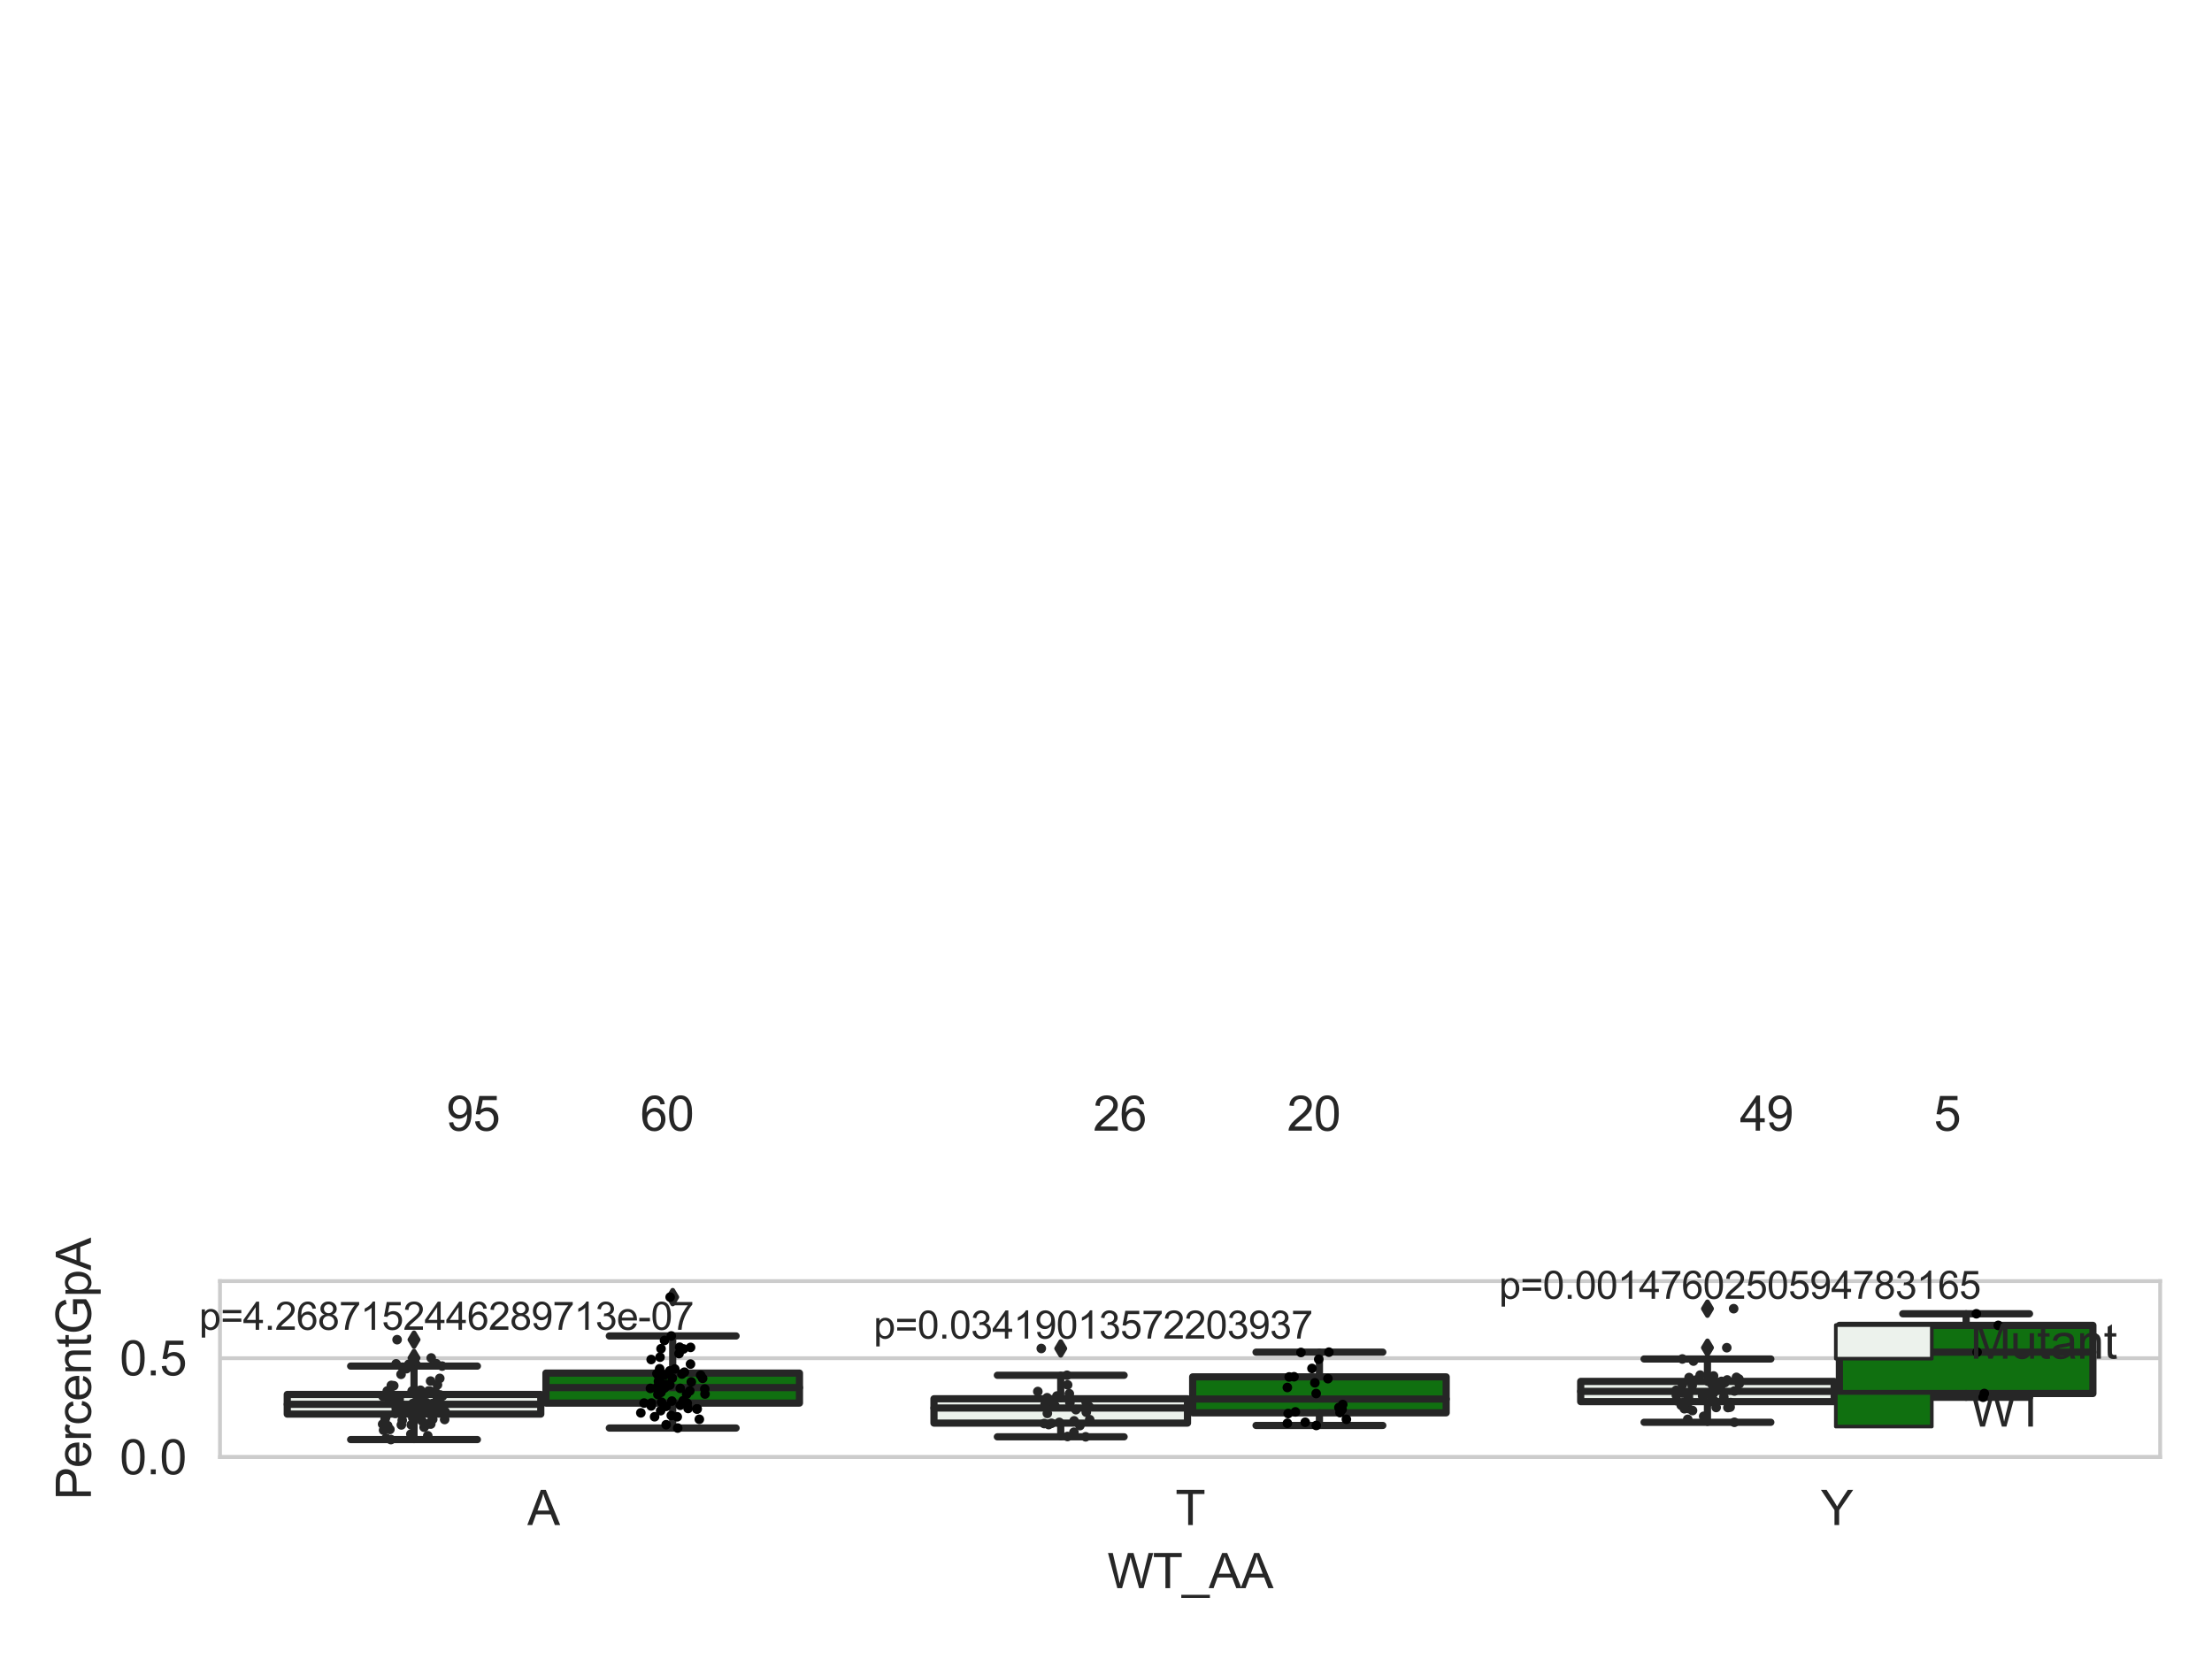 <?xml version="1.0" encoding="utf-8" standalone="no"?>
<!DOCTYPE svg PUBLIC "-//W3C//DTD SVG 1.1//EN"
  "http://www.w3.org/Graphics/SVG/1.1/DTD/svg11.dtd">
<svg xmlns:xlink="http://www.w3.org/1999/xlink" width="460.8pt" height="345.6pt" viewBox="0 0 460.8 345.6" xmlns="http://www.w3.org/2000/svg" version="1.1">
 <defs>
  <style type="text/css">*{stroke-linejoin: round; stroke-linecap: butt}</style>
 </defs>
 <g id="figure_1">
  <g id="patch_1">
   <path d="M 0 345.6 
L 460.8 345.6 
L 460.8 0 
L 0 0 
z
" style="fill: #ffffff"/>
  </g>
  <g id="axes_1">
   <g id="patch_2">
    <path d="M 45.83 303.539 
L 450 303.539 
L 450 266.881 
L 45.83 266.881 
z
" style="fill: #ffffff"/>
   </g>
   <g id="matplotlib.axis_1">
    <g id="xtick_1">
     <g id="text_1">
      <!-- A -->
      <g style="fill: #262626" transform="translate(109.857 317.697)scale(0.1 -0.1)">
       <defs>
        <path id="ArialMT-41" d="M -9 0 
L 1750 4581 
L 2403 4581 
L 4278 0 
L 3588 0 
L 3053 1388 
L 1138 1388 
L 634 0 
L -9 0 
z
M 1313 1881 
L 2866 1881 
L 2388 3150 
Q 2169 3728 2063 4100 
Q 1975 3659 1816 3225 
L 1313 1881 
z
" transform="scale(0.016)"/>
       </defs>
       <use xlink:href="#ArialMT-41"/>
      </g>
     </g>
    </g>
    <g id="xtick_2">
     <g id="text_2">
      <!-- T -->
      <g style="fill: #262626" transform="translate(244.861 317.697)scale(0.1 -0.1)">
       <defs>
        <path id="ArialMT-54" d="M 1659 0 
L 1659 4041 
L 150 4041 
L 150 4581 
L 3781 4581 
L 3781 4041 
L 2266 4041 
L 2266 0 
L 1659 0 
z
" transform="scale(0.016)"/>
       </defs>
       <use xlink:href="#ArialMT-54"/>
      </g>
     </g>
    </g>
    <g id="xtick_3">
     <g id="text_3">
      <!-- Y -->
      <g style="fill: #262626" transform="translate(379.303 317.697)scale(0.1 -0.1)">
       <defs>
        <path id="ArialMT-59" d="M 1784 0 
L 1784 1941 
L 19 4581 
L 756 4581 
L 1659 3200 
Q 1909 2813 2125 2425 
Q 2331 2784 2625 3234 
L 3513 4581 
L 4219 4581 
L 2391 1941 
L 2391 0 
L 1784 0 
z
" transform="scale(0.016)"/>
       </defs>
       <use xlink:href="#ArialMT-59"/>
      </g>
     </g>
    </g>
    <g id="text_4">
     <!-- WT_AA -->
     <g style="fill: #262626" transform="translate(230.691 330.842)scale(0.1 -0.1)">
      <defs>
       <path id="ArialMT-57" d="M 1294 0 
L 78 4581 
L 700 4581 
L 1397 1578 
Q 1509 1106 1591 641 
Q 1766 1375 1797 1488 
L 2669 4581 
L 3400 4581 
L 4056 2263 
Q 4303 1400 4413 641 
Q 4500 1075 4641 1638 
L 5359 4581 
L 5969 4581 
L 4713 0 
L 4128 0 
L 3163 3491 
Q 3041 3928 3019 4028 
Q 2947 3713 2884 3491 
L 1913 0 
L 1294 0 
z
" transform="scale(0.016)"/>
       <path id="ArialMT-5f" d="M -97 -1272 
L -97 -866 
L 3631 -866 
L 3631 -1272 
L -97 -1272 
z
" transform="scale(0.016)"/>
      </defs>
      <use xlink:href="#ArialMT-57"/>
      <use xlink:href="#ArialMT-54" x="94.385"/>
      <use xlink:href="#ArialMT-5f" x="155.469"/>
      <use xlink:href="#ArialMT-41" x="211.084"/>
      <use xlink:href="#ArialMT-41" x="277.783"/>
     </g>
    </g>
   </g>
   <g id="matplotlib.axis_2">
    <g id="ytick_1">
     <g id="line2d_1">
      <path d="M 45.83 303.539 
L 450 303.539 
" clip-path="url(#p4479ae6ff5)" style="fill: none; stroke: #cccccc; stroke-width: 0.8; stroke-linecap: round"/>
     </g>
     <g id="text_5">
      <!-- 0.0 -->
      <g style="fill: #262626" transform="translate(24.93 307.118)scale(0.1 -0.1)">
       <defs>
        <path id="ArialMT-30" d="M 266 2259 
Q 266 3072 433 3567 
Q 600 4063 929 4331 
Q 1259 4600 1759 4600 
Q 2128 4600 2406 4451 
Q 2684 4303 2865 4023 
Q 3047 3744 3150 3342 
Q 3253 2941 3253 2259 
Q 3253 1453 3087 958 
Q 2922 463 2592 192 
Q 2263 -78 1759 -78 
Q 1097 -78 719 397 
Q 266 969 266 2259 
z
M 844 2259 
Q 844 1131 1108 757 
Q 1372 384 1759 384 
Q 2147 384 2411 759 
Q 2675 1134 2675 2259 
Q 2675 3391 2411 3762 
Q 2147 4134 1753 4134 
Q 1366 4134 1134 3806 
Q 844 3388 844 2259 
z
" transform="scale(0.016)"/>
        <path id="ArialMT-2e" d="M 581 0 
L 581 641 
L 1222 641 
L 1222 0 
L 581 0 
z
" transform="scale(0.016)"/>
       </defs>
       <use xlink:href="#ArialMT-30"/>
       <use xlink:href="#ArialMT-2e" x="55.615"/>
       <use xlink:href="#ArialMT-30" x="83.398"/>
      </g>
     </g>
    </g>
    <g id="ytick_2">
     <g id="line2d_2">
      <path d="M 45.83 282.933 
L 450 282.933 
" clip-path="url(#p4479ae6ff5)" style="fill: none; stroke: #cccccc; stroke-width: 0.8; stroke-linecap: round"/>
     </g>
     <g id="text_6">
      <!-- 0.5 -->
      <g style="fill: #262626" transform="translate(24.93 286.512)scale(0.1 -0.1)">
       <defs>
        <path id="ArialMT-35" d="M 266 1200 
L 856 1250 
Q 922 819 1161 601 
Q 1400 384 1738 384 
Q 2144 384 2425 690 
Q 2706 997 2706 1503 
Q 2706 1984 2436 2262 
Q 2166 2541 1728 2541 
Q 1456 2541 1237 2417 
Q 1019 2294 894 2097 
L 366 2166 
L 809 4519 
L 3088 4519 
L 3088 3981 
L 1259 3981 
L 1013 2750 
Q 1425 3038 1878 3038 
Q 2478 3038 2890 2622 
Q 3303 2206 3303 1553 
Q 3303 931 2941 478 
Q 2500 -78 1738 -78 
Q 1113 -78 717 272 
Q 322 622 266 1200 
z
" transform="scale(0.016)"/>
       </defs>
       <use xlink:href="#ArialMT-30"/>
       <use xlink:href="#ArialMT-2e" x="55.615"/>
       <use xlink:href="#ArialMT-35" x="83.398"/>
      </g>
     </g>
    </g>
    <g id="text_7">
     <!-- PercentGpA -->
     <g style="fill: #262626" transform="translate(18.942 312.445)rotate(-90)scale(0.1 -0.1)">
      <defs>
       <path id="ArialMT-50" d="M 494 0 
L 494 4581 
L 2222 4581 
Q 2678 4581 2919 4538 
Q 3256 4481 3484 4323 
Q 3713 4166 3852 3881 
Q 3991 3597 3991 3256 
Q 3991 2672 3619 2267 
Q 3247 1863 2275 1863 
L 1100 1863 
L 1100 0 
L 494 0 
z
M 1100 2403 
L 2284 2403 
Q 2872 2403 3119 2622 
Q 3366 2841 3366 3238 
Q 3366 3525 3220 3729 
Q 3075 3934 2838 4000 
Q 2684 4041 2272 4041 
L 1100 4041 
L 1100 2403 
z
" transform="scale(0.016)"/>
       <path id="ArialMT-65" d="M 2694 1069 
L 3275 997 
Q 3138 488 2766 206 
Q 2394 -75 1816 -75 
Q 1088 -75 661 373 
Q 234 822 234 1631 
Q 234 2469 665 2931 
Q 1097 3394 1784 3394 
Q 2450 3394 2872 2941 
Q 3294 2488 3294 1666 
Q 3294 1616 3291 1516 
L 816 1516 
Q 847 969 1125 678 
Q 1403 388 1819 388 
Q 2128 388 2347 550 
Q 2566 713 2694 1069 
z
M 847 1978 
L 2700 1978 
Q 2663 2397 2488 2606 
Q 2219 2931 1791 2931 
Q 1403 2931 1139 2672 
Q 875 2413 847 1978 
z
" transform="scale(0.016)"/>
       <path id="ArialMT-72" d="M 416 0 
L 416 3319 
L 922 3319 
L 922 2816 
Q 1116 3169 1280 3281 
Q 1444 3394 1641 3394 
Q 1925 3394 2219 3213 
L 2025 2691 
Q 1819 2813 1613 2813 
Q 1428 2813 1281 2702 
Q 1134 2591 1072 2394 
Q 978 2094 978 1738 
L 978 0 
L 416 0 
z
" transform="scale(0.016)"/>
       <path id="ArialMT-63" d="M 2588 1216 
L 3141 1144 
Q 3050 572 2676 248 
Q 2303 -75 1759 -75 
Q 1078 -75 664 370 
Q 250 816 250 1647 
Q 250 2184 428 2587 
Q 606 2991 970 3192 
Q 1334 3394 1763 3394 
Q 2303 3394 2647 3120 
Q 2991 2847 3088 2344 
L 2541 2259 
Q 2463 2594 2264 2762 
Q 2066 2931 1784 2931 
Q 1359 2931 1093 2626 
Q 828 2322 828 1663 
Q 828 994 1084 691 
Q 1341 388 1753 388 
Q 2084 388 2306 591 
Q 2528 794 2588 1216 
z
" transform="scale(0.016)"/>
       <path id="ArialMT-6e" d="M 422 0 
L 422 3319 
L 928 3319 
L 928 2847 
Q 1294 3394 1984 3394 
Q 2284 3394 2536 3286 
Q 2788 3178 2913 3003 
Q 3038 2828 3088 2588 
Q 3119 2431 3119 2041 
L 3119 0 
L 2556 0 
L 2556 2019 
Q 2556 2363 2490 2533 
Q 2425 2703 2258 2804 
Q 2091 2906 1866 2906 
Q 1506 2906 1245 2678 
Q 984 2450 984 1813 
L 984 0 
L 422 0 
z
" transform="scale(0.016)"/>
       <path id="ArialMT-74" d="M 1650 503 
L 1731 6 
Q 1494 -44 1306 -44 
Q 1000 -44 831 53 
Q 663 150 594 308 
Q 525 466 525 972 
L 525 2881 
L 113 2881 
L 113 3319 
L 525 3319 
L 525 4141 
L 1084 4478 
L 1084 3319 
L 1650 3319 
L 1650 2881 
L 1084 2881 
L 1084 941 
Q 1084 700 1114 631 
Q 1144 563 1211 522 
Q 1278 481 1403 481 
Q 1497 481 1650 503 
z
" transform="scale(0.016)"/>
       <path id="ArialMT-47" d="M 2638 1797 
L 2638 2334 
L 4578 2338 
L 4578 638 
Q 4131 281 3656 101 
Q 3181 -78 2681 -78 
Q 2006 -78 1454 211 
Q 903 500 622 1047 
Q 341 1594 341 2269 
Q 341 2938 620 3517 
Q 900 4097 1425 4378 
Q 1950 4659 2634 4659 
Q 3131 4659 3532 4498 
Q 3934 4338 4162 4050 
Q 4391 3763 4509 3300 
L 3963 3150 
Q 3859 3500 3706 3700 
Q 3553 3900 3268 4020 
Q 2984 4141 2638 4141 
Q 2222 4141 1919 4014 
Q 1616 3888 1430 3681 
Q 1244 3475 1141 3228 
Q 966 2803 966 2306 
Q 966 1694 1177 1281 
Q 1388 869 1791 669 
Q 2194 469 2647 469 
Q 3041 469 3416 620 
Q 3791 772 3984 944 
L 3984 1797 
L 2638 1797 
z
" transform="scale(0.016)"/>
       <path id="ArialMT-70" d="M 422 -1272 
L 422 3319 
L 934 3319 
L 934 2888 
Q 1116 3141 1344 3267 
Q 1572 3394 1897 3394 
Q 2322 3394 2647 3175 
Q 2972 2956 3137 2557 
Q 3303 2159 3303 1684 
Q 3303 1175 3120 767 
Q 2938 359 2589 142 
Q 2241 -75 1856 -75 
Q 1575 -75 1351 44 
Q 1128 163 984 344 
L 984 -1272 
L 422 -1272 
z
M 931 1641 
Q 931 1000 1190 694 
Q 1450 388 1819 388 
Q 2194 388 2461 705 
Q 2728 1022 2728 1688 
Q 2728 2322 2467 2637 
Q 2206 2953 1844 2953 
Q 1484 2953 1207 2617 
Q 931 2281 931 1641 
z
" transform="scale(0.016)"/>
      </defs>
      <use xlink:href="#ArialMT-50"/>
      <use xlink:href="#ArialMT-65" x="66.699"/>
      <use xlink:href="#ArialMT-72" x="122.314"/>
      <use xlink:href="#ArialMT-63" x="155.615"/>
      <use xlink:href="#ArialMT-65" x="205.615"/>
      <use xlink:href="#ArialMT-6e" x="261.23"/>
      <use xlink:href="#ArialMT-74" x="316.846"/>
      <use xlink:href="#ArialMT-47" x="344.629"/>
      <use xlink:href="#ArialMT-70" x="422.412"/>
      <use xlink:href="#ArialMT-41" x="478.027"/>
     </g>
    </g>
   </g>
   <g id="patch_3">
    <path d="M 59.841 294.582 
L 112.653 294.582 
L 112.653 290.49 
L 59.841 290.49 
L 59.841 294.582 
z
" clip-path="url(#p4479ae6ff5)" style="fill: #ecf2ec; stroke: #262626; stroke-width: 1.5; stroke-linejoin: miter"/>
   </g>
   <g id="patch_4">
    <path d="M 113.731 292.29 
L 166.542 292.29 
L 166.542 286.039 
L 113.731 286.039 
L 113.731 292.29 
z
" clip-path="url(#p4479ae6ff5)" style="fill: #107010; stroke: #262626; stroke-width: 1.5; stroke-linejoin: miter"/>
   </g>
   <g id="patch_5">
    <path d="M 194.565 296.455 
L 247.376 296.455 
L 247.376 291.389 
L 194.565 291.389 
L 194.565 296.455 
z
" clip-path="url(#p4479ae6ff5)" style="fill: #ecf2ec; stroke: #262626; stroke-width: 1.5; stroke-linejoin: miter"/>
   </g>
   <g id="patch_6">
    <path d="M 248.454 294.316 
L 301.265 294.316 
L 301.265 286.83 
L 248.454 286.83 
L 248.454 294.316 
z
" clip-path="url(#p4479ae6ff5)" style="fill: #107010; stroke: #262626; stroke-width: 1.5; stroke-linejoin: miter"/>
   </g>
   <g id="patch_7">
    <path d="M 329.288 291.99 
L 382.099 291.99 
L 382.099 287.771 
L 329.288 287.771 
L 329.288 291.99 
z
" clip-path="url(#p4479ae6ff5)" style="fill: #ecf2ec; stroke: #262626; stroke-width: 1.5; stroke-linejoin: miter"/>
   </g>
   <g id="patch_8">
    <path d="M 383.177 290.294 
L 435.989 290.294 
L 435.989 276.1 
L 383.177 276.1 
L 383.177 290.294 
z
" clip-path="url(#p4479ae6ff5)" style="fill: #107010; stroke: #262626; stroke-width: 1.5; stroke-linejoin: miter"/>
   </g>
   <g id="patch_9">
    <path d="M 113.192 303.539 
L 113.192 303.539 
L 113.192 303.539 
L 113.192 303.539 
z
" clip-path="url(#p4479ae6ff5)" style="fill: #ecf2ec; stroke: #262626; stroke-width: 0.75; stroke-linejoin: miter"/>
   </g>
   <g id="patch_10">
    <path d="M 113.192 303.539 
L 113.192 303.539 
L 113.192 303.539 
L 113.192 303.539 
z
" clip-path="url(#p4479ae6ff5)" style="fill: #107010; stroke: #262626; stroke-width: 0.75; stroke-linejoin: miter"/>
   </g>
   <g id="PathCollection_1"/>
   <g id="PathCollection_2"/>
   <g id="line2d_3">
    <path d="M 86.247 294.582 
L 86.247 299.89 
" clip-path="url(#p4479ae6ff5)" style="fill: none; stroke: #262626; stroke-width: 1.5; stroke-linecap: round"/>
   </g>
   <g id="line2d_4">
    <path d="M 86.247 290.49 
L 86.247 284.579 
" clip-path="url(#p4479ae6ff5)" style="fill: none; stroke: #262626; stroke-width: 1.5; stroke-linecap: round"/>
   </g>
   <g id="line2d_5">
    <path d="M 73.044 299.89 
L 99.45 299.89 
" clip-path="url(#p4479ae6ff5)" style="fill: none; stroke: #262626; stroke-width: 1.5; stroke-linecap: round"/>
   </g>
   <g id="line2d_6">
    <path d="M 73.044 284.579 
L 99.45 284.579 
" clip-path="url(#p4479ae6ff5)" style="fill: none; stroke: #262626; stroke-width: 1.5; stroke-linecap: round"/>
   </g>
   <g id="line2d_7">
    <defs>
     <path id="m9daea9abf8" d="M -0 1.414 
L 0.849 0 
L 0 -1.414 
L -0.849 -0 
z
" style="stroke: #262626; stroke-linejoin: miter"/>
    </defs>
    <g clip-path="url(#p4479ae6ff5)">
     <use xlink:href="#m9daea9abf8" x="86.247" y="284.099" style="fill: #262626; stroke: #262626; stroke-linejoin: miter"/>
     <use xlink:href="#m9daea9abf8" x="86.247" y="282.889" style="fill: #262626; stroke: #262626; stroke-linejoin: miter"/>
     <use xlink:href="#m9daea9abf8" x="86.247" y="279.079" style="fill: #262626; stroke: #262626; stroke-linejoin: miter"/>
     <use xlink:href="#m9daea9abf8" x="86.247" y="284.115" style="fill: #262626; stroke: #262626; stroke-linejoin: miter"/>
     <use xlink:href="#m9daea9abf8" x="86.247" y="284.204" style="fill: #262626; stroke: #262626; stroke-linejoin: miter"/>
    </g>
   </g>
   <g id="line2d_8">
    <path d="M 140.136 292.29 
L 140.136 297.487 
" clip-path="url(#p4479ae6ff5)" style="fill: none; stroke: #262626; stroke-width: 1.5; stroke-linecap: round"/>
   </g>
   <g id="line2d_9">
    <path d="M 140.136 286.039 
L 140.136 278.303 
" clip-path="url(#p4479ae6ff5)" style="fill: none; stroke: #262626; stroke-width: 1.5; stroke-linecap: round"/>
   </g>
   <g id="line2d_10">
    <path d="M 126.933 297.487 
L 153.339 297.487 
" clip-path="url(#p4479ae6ff5)" style="fill: none; stroke: #262626; stroke-width: 1.5; stroke-linecap: round"/>
   </g>
   <g id="line2d_11">
    <path d="M 126.933 278.303 
L 153.339 278.303 
" clip-path="url(#p4479ae6ff5)" style="fill: none; stroke: #262626; stroke-width: 1.5; stroke-linecap: round"/>
   </g>
   <g id="line2d_12">
    <g clip-path="url(#p4479ae6ff5)">
     <use xlink:href="#m9daea9abf8" x="140.136" y="270.213" style="fill: #262626; stroke: #262626; stroke-linejoin: miter"/>
    </g>
   </g>
   <g id="line2d_13">
    <path d="M 220.97 296.455 
L 220.97 299.314 
" clip-path="url(#p4479ae6ff5)" style="fill: none; stroke: #262626; stroke-width: 1.5; stroke-linecap: round"/>
   </g>
   <g id="line2d_14">
    <path d="M 220.97 291.389 
L 220.97 286.494 
" clip-path="url(#p4479ae6ff5)" style="fill: none; stroke: #262626; stroke-width: 1.5; stroke-linecap: round"/>
   </g>
   <g id="line2d_15">
    <path d="M 207.767 299.314 
L 234.173 299.314 
" clip-path="url(#p4479ae6ff5)" style="fill: none; stroke: #262626; stroke-width: 1.5; stroke-linecap: round"/>
   </g>
   <g id="line2d_16">
    <path d="M 207.767 286.494 
L 234.173 286.494 
" clip-path="url(#p4479ae6ff5)" style="fill: none; stroke: #262626; stroke-width: 1.5; stroke-linecap: round"/>
   </g>
   <g id="line2d_17">
    <g clip-path="url(#p4479ae6ff5)">
     <use xlink:href="#m9daea9abf8" x="220.97" y="280.913" style="fill: #262626; stroke: #262626; stroke-linejoin: miter"/>
    </g>
   </g>
   <g id="line2d_18">
    <path d="M 274.86 294.316 
L 274.86 296.948 
" clip-path="url(#p4479ae6ff5)" style="fill: none; stroke: #262626; stroke-width: 1.5; stroke-linecap: round"/>
   </g>
   <g id="line2d_19">
    <path d="M 274.86 286.83 
L 274.86 281.682 
" clip-path="url(#p4479ae6ff5)" style="fill: none; stroke: #262626; stroke-width: 1.5; stroke-linecap: round"/>
   </g>
   <g id="line2d_20">
    <path d="M 261.657 296.948 
L 288.063 296.948 
" clip-path="url(#p4479ae6ff5)" style="fill: none; stroke: #262626; stroke-width: 1.5; stroke-linecap: round"/>
   </g>
   <g id="line2d_21">
    <path d="M 261.657 281.682 
L 288.063 281.682 
" clip-path="url(#p4479ae6ff5)" style="fill: none; stroke: #262626; stroke-width: 1.5; stroke-linecap: round"/>
   </g>
   <g id="line2d_22"/>
   <g id="line2d_23">
    <path d="M 355.694 291.99 
L 355.694 296.289 
" clip-path="url(#p4479ae6ff5)" style="fill: none; stroke: #262626; stroke-width: 1.5; stroke-linecap: round"/>
   </g>
   <g id="line2d_24">
    <path d="M 355.694 287.771 
L 355.694 283.099 
" clip-path="url(#p4479ae6ff5)" style="fill: none; stroke: #262626; stroke-width: 1.5; stroke-linecap: round"/>
   </g>
   <g id="line2d_25">
    <path d="M 342.491 296.289 
L 368.897 296.289 
" clip-path="url(#p4479ae6ff5)" style="fill: none; stroke: #262626; stroke-width: 1.5; stroke-linecap: round"/>
   </g>
   <g id="line2d_26">
    <path d="M 342.491 283.099 
L 368.897 283.099 
" clip-path="url(#p4479ae6ff5)" style="fill: none; stroke: #262626; stroke-width: 1.5; stroke-linecap: round"/>
   </g>
   <g id="line2d_27">
    <g clip-path="url(#p4479ae6ff5)">
     <use xlink:href="#m9daea9abf8" x="355.694" y="280.752" style="fill: #262626; stroke: #262626; stroke-linejoin: miter"/>
     <use xlink:href="#m9daea9abf8" x="355.694" y="272.622" style="fill: #262626; stroke: #262626; stroke-linejoin: miter"/>
    </g>
   </g>
   <g id="line2d_28">
    <path d="M 409.583 290.294 
L 409.583 291.075 
" clip-path="url(#p4479ae6ff5)" style="fill: none; stroke: #262626; stroke-width: 1.5; stroke-linecap: round"/>
   </g>
   <g id="line2d_29">
    <path d="M 409.583 276.1 
L 409.583 273.684 
" clip-path="url(#p4479ae6ff5)" style="fill: none; stroke: #262626; stroke-width: 1.5; stroke-linecap: round"/>
   </g>
   <g id="line2d_30">
    <path d="M 396.38 291.075 
L 422.786 291.075 
" clip-path="url(#p4479ae6ff5)" style="fill: none; stroke: #262626; stroke-width: 1.5; stroke-linecap: round"/>
   </g>
   <g id="line2d_31">
    <path d="M 396.38 273.684 
L 422.786 273.684 
" clip-path="url(#p4479ae6ff5)" style="fill: none; stroke: #262626; stroke-width: 1.5; stroke-linecap: round"/>
   </g>
   <g id="line2d_32"/>
   <g id="line2d_33">
    <path d="M 59.841 292.545 
L 112.653 292.545 
" clip-path="url(#p4479ae6ff5)" style="fill: none; stroke: #262626; stroke-width: 1.5; stroke-linecap: round"/>
   </g>
   <g id="line2d_34">
    <path d="M 113.731 289.061 
L 166.542 289.061 
" clip-path="url(#p4479ae6ff5)" style="fill: none; stroke: #262626; stroke-width: 1.5; stroke-linecap: round"/>
   </g>
   <g id="line2d_35">
    <path d="M 194.565 293.311 
L 247.376 293.311 
" clip-path="url(#p4479ae6ff5)" style="fill: none; stroke: #262626; stroke-width: 1.5; stroke-linecap: round"/>
   </g>
   <g id="line2d_36">
    <path d="M 248.454 291.444 
L 301.265 291.444 
" clip-path="url(#p4479ae6ff5)" style="fill: none; stroke: #262626; stroke-width: 1.5; stroke-linecap: round"/>
   </g>
   <g id="line2d_37">
    <path d="M 329.288 289.848 
L 382.099 289.848 
" clip-path="url(#p4479ae6ff5)" style="fill: none; stroke: #262626; stroke-width: 1.5; stroke-linecap: round"/>
   </g>
   <g id="line2d_38">
    <path d="M 383.177 281.675 
L 435.989 281.675 
" clip-path="url(#p4479ae6ff5)" style="fill: none; stroke: #262626; stroke-width: 1.5; stroke-linecap: round"/>
   </g>
   <g id="patch_11">
    <path d="M 45.83 303.539 
L 45.83 266.881 
" style="fill: none; stroke: #cccccc; stroke-width: 0.8; stroke-linejoin: miter; stroke-linecap: square"/>
   </g>
   <g id="patch_12">
    <path d="M 450 303.539 
L 450 266.881 
" style="fill: none; stroke: #cccccc; stroke-width: 0.8; stroke-linejoin: miter; stroke-linecap: square"/>
   </g>
   <g id="patch_13">
    <path d="M 45.83 303.539 
L 450 303.539 
" style="fill: none; stroke: #cccccc; stroke-width: 0.8; stroke-linejoin: miter; stroke-linecap: square"/>
   </g>
   <g id="patch_14">
    <path d="M 45.83 266.881 
L 450 266.881 
" style="fill: none; stroke: #cccccc; stroke-width: 0.8; stroke-linejoin: miter; stroke-linecap: square"/>
   </g>
   <g id="PathCollection_3">
    <defs>
     <path id="C0_0_02a1ecb20e" d="M 0 1 
C 0.265 1 0.52 0.895 0.707 0.707 
C 0.895 0.52 1 0.265 1 -0 
C 1 -0.265 0.895 -0.52 0.707 -0.707 
C 0.52 -0.895 0.265 -1 0 -1 
C -0.265 -1 -0.52 -0.895 -0.707 -0.707 
C -0.895 -0.52 -1 -0.265 -1 0 
C -1 0.265 -0.895 0.52 -0.707 0.707 
C -0.52 0.895 -0.265 1 0 1 
z
"/>
    </defs>
    <g clip-path="url(#p4479ae6ff5)">
     <use xlink:href="#C0_0_02a1ecb20e" x="81.52" y="288.605" style="fill: #262626"/>
    </g>
    <g clip-path="url(#p4479ae6ff5)">
     <use xlink:href="#C0_0_02a1ecb20e" x="88.843" y="292.213" style="fill: #262626"/>
    </g>
    <g clip-path="url(#p4479ae6ff5)">
     <use xlink:href="#C0_0_02a1ecb20e" x="90.899" y="284.099" style="fill: #262626"/>
    </g>
    <g clip-path="url(#p4479ae6ff5)">
     <use xlink:href="#C0_0_02a1ecb20e" x="83.816" y="284.834" style="fill: #262626"/>
    </g>
    <g clip-path="url(#p4479ae6ff5)">
     <use xlink:href="#C0_0_02a1ecb20e" x="84.449" y="293.586" style="fill: #262626"/>
    </g>
    <g clip-path="url(#p4479ae6ff5)">
     <use xlink:href="#C0_0_02a1ecb20e" x="88.294" y="293.547" style="fill: #262626"/>
    </g>
    <g clip-path="url(#p4479ae6ff5)">
     <use xlink:href="#C0_0_02a1ecb20e" x="84.364" y="294.054" style="fill: #262626"/>
    </g>
    <g clip-path="url(#p4479ae6ff5)">
     <use xlink:href="#C0_0_02a1ecb20e" x="87.1" y="291.573" style="fill: #262626"/>
    </g>
    <g clip-path="url(#p4479ae6ff5)">
     <use xlink:href="#C0_0_02a1ecb20e" x="90.048" y="295.48" style="fill: #262626"/>
    </g>
    <g clip-path="url(#p4479ae6ff5)">
     <use xlink:href="#C0_0_02a1ecb20e" x="90.156" y="292.393" style="fill: #262626"/>
    </g>
    <g clip-path="url(#p4479ae6ff5)">
     <use xlink:href="#C0_0_02a1ecb20e" x="85.603" y="292.823" style="fill: #262626"/>
    </g>
    <g clip-path="url(#p4479ae6ff5)">
     <use xlink:href="#C0_0_02a1ecb20e" x="91.22" y="294.055" style="fill: #262626"/>
    </g>
    <g clip-path="url(#p4479ae6ff5)">
     <use xlink:href="#C0_0_02a1ecb20e" x="88.115" y="290.721" style="fill: #262626"/>
    </g>
    <g clip-path="url(#p4479ae6ff5)">
     <use xlink:href="#C0_0_02a1ecb20e" x="81.311" y="291.153" style="fill: #262626"/>
    </g>
    <g clip-path="url(#p4479ae6ff5)">
     <use xlink:href="#C0_0_02a1ecb20e" x="91.085" y="291.047" style="fill: #262626"/>
    </g>
    <g clip-path="url(#p4479ae6ff5)">
     <use xlink:href="#C0_0_02a1ecb20e" x="82.718" y="293.145" style="fill: #262626"/>
    </g>
    <g clip-path="url(#p4479ae6ff5)">
     <use xlink:href="#C0_0_02a1ecb20e" x="79.78" y="290.881" style="fill: #262626"/>
    </g>
    <g clip-path="url(#p4479ae6ff5)">
     <use xlink:href="#C0_0_02a1ecb20e" x="82.063" y="291.086" style="fill: #262626"/>
    </g>
    <g clip-path="url(#p4479ae6ff5)">
     <use xlink:href="#C0_0_02a1ecb20e" x="91.815" y="292.797" style="fill: #262626"/>
    </g>
    <g clip-path="url(#p4479ae6ff5)">
     <use xlink:href="#C0_0_02a1ecb20e" x="86.759" y="290.3" style="fill: #262626"/>
    </g>
    <g clip-path="url(#p4479ae6ff5)">
     <use xlink:href="#C0_0_02a1ecb20e" x="89.829" y="282.889" style="fill: #262626"/>
    </g>
    <g clip-path="url(#p4479ae6ff5)">
     <use xlink:href="#C0_0_02a1ecb20e" x="87.597" y="289.616" style="fill: #262626"/>
    </g>
    <g clip-path="url(#p4479ae6ff5)">
     <use xlink:href="#C0_0_02a1ecb20e" x="81.205" y="289.915" style="fill: #262626"/>
    </g>
    <g clip-path="url(#p4479ae6ff5)">
     <use xlink:href="#C0_0_02a1ecb20e" x="91.464" y="293.402" style="fill: #262626"/>
    </g>
    <g clip-path="url(#p4479ae6ff5)">
     <use xlink:href="#C0_0_02a1ecb20e" x="89.629" y="289.813" style="fill: #262626"/>
    </g>
    <g clip-path="url(#p4479ae6ff5)">
     <use xlink:href="#C0_0_02a1ecb20e" x="81.425" y="299.89" style="fill: #262626"/>
    </g>
    <g clip-path="url(#p4479ae6ff5)">
     <use xlink:href="#C0_0_02a1ecb20e" x="89.878" y="293.732" style="fill: #262626"/>
    </g>
    <g clip-path="url(#p4479ae6ff5)">
     <use xlink:href="#C0_0_02a1ecb20e" x="87.401" y="294.949" style="fill: #262626"/>
    </g>
    <g clip-path="url(#p4479ae6ff5)">
     <use xlink:href="#C0_0_02a1ecb20e" x="89.739" y="296.657" style="fill: #262626"/>
    </g>
    <g clip-path="url(#p4479ae6ff5)">
     <use xlink:href="#C0_0_02a1ecb20e" x="87.9" y="296.001" style="fill: #262626"/>
    </g>
    <g clip-path="url(#p4479ae6ff5)">
     <use xlink:href="#C0_0_02a1ecb20e" x="82.403" y="292.272" style="fill: #262626"/>
    </g>
    <g clip-path="url(#p4479ae6ff5)">
     <use xlink:href="#C0_0_02a1ecb20e" x="91.679" y="290.595" style="fill: #262626"/>
    </g>
    <g clip-path="url(#p4479ae6ff5)">
     <use xlink:href="#C0_0_02a1ecb20e" x="85.487" y="293.141" style="fill: #262626"/>
    </g>
    <g clip-path="url(#p4479ae6ff5)">
     <use xlink:href="#C0_0_02a1ecb20e" x="84.676" y="285.121" style="fill: #262626"/>
    </g>
    <g clip-path="url(#p4479ae6ff5)">
     <use xlink:href="#C0_0_02a1ecb20e" x="92.098" y="284.579" style="fill: #262626"/>
    </g>
    <g clip-path="url(#p4479ae6ff5)">
     <use xlink:href="#C0_0_02a1ecb20e" x="81.22" y="297.775" style="fill: #262626"/>
    </g>
    <g clip-path="url(#p4479ae6ff5)">
     <use xlink:href="#C0_0_02a1ecb20e" x="86" y="292.376" style="fill: #262626"/>
    </g>
    <g clip-path="url(#p4479ae6ff5)">
     <use xlink:href="#C0_0_02a1ecb20e" x="86.914" y="294.035" style="fill: #262626"/>
    </g>
    <g clip-path="url(#p4479ae6ff5)">
     <use xlink:href="#C0_0_02a1ecb20e" x="80.23" y="295.612" style="fill: #262626"/>
    </g>
    <g clip-path="url(#p4479ae6ff5)">
     <use xlink:href="#C0_0_02a1ecb20e" x="89.497" y="293.029" style="fill: #262626"/>
    </g>
    <g clip-path="url(#p4479ae6ff5)">
     <use xlink:href="#C0_0_02a1ecb20e" x="87.51" y="289.743" style="fill: #262626"/>
    </g>
    <g clip-path="url(#p4479ae6ff5)">
     <use xlink:href="#C0_0_02a1ecb20e" x="89.276" y="289.773" style="fill: #262626"/>
    </g>
    <g clip-path="url(#p4479ae6ff5)">
     <use xlink:href="#C0_0_02a1ecb20e" x="80.679" y="289.765" style="fill: #262626"/>
    </g>
    <g clip-path="url(#p4479ae6ff5)">
     <use xlink:href="#C0_0_02a1ecb20e" x="86.633" y="292.379" style="fill: #262626"/>
    </g>
    <g clip-path="url(#p4479ae6ff5)">
     <use xlink:href="#C0_0_02a1ecb20e" x="86.734" y="291.936" style="fill: #262626"/>
    </g>
    <g clip-path="url(#p4479ae6ff5)">
     <use xlink:href="#C0_0_02a1ecb20e" x="90.144" y="295.671" style="fill: #262626"/>
    </g>
    <g clip-path="url(#p4479ae6ff5)">
     <use xlink:href="#C0_0_02a1ecb20e" x="90.627" y="289.867" style="fill: #262626"/>
    </g>
    <g clip-path="url(#p4479ae6ff5)">
     <use xlink:href="#C0_0_02a1ecb20e" x="91.038" y="293.192" style="fill: #262626"/>
    </g>
    <g clip-path="url(#p4479ae6ff5)">
     <use xlink:href="#C0_0_02a1ecb20e" x="90.14" y="292.401" style="fill: #262626"/>
    </g>
    <g clip-path="url(#p4479ae6ff5)">
     <use xlink:href="#C0_0_02a1ecb20e" x="91.343" y="293.895" style="fill: #262626"/>
    </g>
    <g clip-path="url(#p4479ae6ff5)">
     <use xlink:href="#C0_0_02a1ecb20e" x="92.627" y="295.705" style="fill: #262626"/>
    </g>
    <g clip-path="url(#p4479ae6ff5)">
     <use xlink:href="#C0_0_02a1ecb20e" x="82.342" y="294.423" style="fill: #262626"/>
    </g>
    <g clip-path="url(#p4479ae6ff5)">
     <use xlink:href="#C0_0_02a1ecb20e" x="83.792" y="295.892" style="fill: #262626"/>
    </g>
    <g clip-path="url(#p4479ae6ff5)">
     <use xlink:href="#C0_0_02a1ecb20e" x="83.155" y="291.444" style="fill: #262626"/>
    </g>
    <g clip-path="url(#p4479ae6ff5)">
     <use xlink:href="#C0_0_02a1ecb20e" x="91.135" y="288.488" style="fill: #262626"/>
    </g>
    <g clip-path="url(#p4479ae6ff5)">
     <use xlink:href="#C0_0_02a1ecb20e" x="88.016" y="291.669" style="fill: #262626"/>
    </g>
    <g clip-path="url(#p4479ae6ff5)">
     <use xlink:href="#C0_0_02a1ecb20e" x="80.411" y="295.047" style="fill: #262626"/>
    </g>
    <g clip-path="url(#p4479ae6ff5)">
     <use xlink:href="#C0_0_02a1ecb20e" x="81.073" y="291.984" style="fill: #262626"/>
    </g>
    <g clip-path="url(#p4479ae6ff5)">
     <use xlink:href="#C0_0_02a1ecb20e" x="91.441" y="291.757" style="fill: #262626"/>
    </g>
    <g clip-path="url(#p4479ae6ff5)">
     <use xlink:href="#C0_0_02a1ecb20e" x="82.028" y="288.673" style="fill: #262626"/>
    </g>
    <g clip-path="url(#p4479ae6ff5)">
     <use xlink:href="#C0_0_02a1ecb20e" x="83.512" y="292.545" style="fill: #262626"/>
    </g>
    <g clip-path="url(#p4479ae6ff5)">
     <use xlink:href="#C0_0_02a1ecb20e" x="82.722" y="279.079" style="fill: #262626"/>
    </g>
    <g clip-path="url(#p4479ae6ff5)">
     <use xlink:href="#C0_0_02a1ecb20e" x="80.441" y="299.612" style="fill: #262626"/>
    </g>
    <g clip-path="url(#p4479ae6ff5)">
     <use xlink:href="#C0_0_02a1ecb20e" x="79.907" y="297.93" style="fill: #262626"/>
    </g>
    <g clip-path="url(#p4479ae6ff5)">
     <use xlink:href="#C0_0_02a1ecb20e" x="91.124" y="293.657" style="fill: #262626"/>
    </g>
    <g clip-path="url(#p4479ae6ff5)">
     <use xlink:href="#C0_0_02a1ecb20e" x="89.13" y="296.631" style="fill: #262626"/>
    </g>
    <g clip-path="url(#p4479ae6ff5)">
     <use xlink:href="#C0_0_02a1ecb20e" x="82.518" y="284.115" style="fill: #262626"/>
    </g>
    <g clip-path="url(#p4479ae6ff5)">
     <use xlink:href="#C0_0_02a1ecb20e" x="92.709" y="294.062" style="fill: #262626"/>
    </g>
    <g clip-path="url(#p4479ae6ff5)">
     <use xlink:href="#C0_0_02a1ecb20e" x="84.059" y="294.087" style="fill: #262626"/>
    </g>
    <g clip-path="url(#p4479ae6ff5)">
     <use xlink:href="#C0_0_02a1ecb20e" x="85.853" y="294.015" style="fill: #262626"/>
    </g>
    <g clip-path="url(#p4479ae6ff5)">
     <use xlink:href="#C0_0_02a1ecb20e" x="89.113" y="299.094" style="fill: #262626"/>
    </g>
    <g clip-path="url(#p4479ae6ff5)">
     <use xlink:href="#C0_0_02a1ecb20e" x="85.584" y="298.766" style="fill: #262626"/>
    </g>
    <g clip-path="url(#p4479ae6ff5)">
     <use xlink:href="#C0_0_02a1ecb20e" x="88.351" y="297.313" style="fill: #262626"/>
    </g>
    <g clip-path="url(#p4479ae6ff5)">
     <use xlink:href="#C0_0_02a1ecb20e" x="85.852" y="289.774" style="fill: #262626"/>
    </g>
    <g clip-path="url(#p4479ae6ff5)">
     <use xlink:href="#C0_0_02a1ecb20e" x="87.465" y="292.354" style="fill: #262626"/>
    </g>
    <g clip-path="url(#p4479ae6ff5)">
     <use xlink:href="#C0_0_02a1ecb20e" x="82.72" y="292.482" style="fill: #262626"/>
    </g>
    <g clip-path="url(#p4479ae6ff5)">
     <use xlink:href="#C0_0_02a1ecb20e" x="91.364" y="291.845" style="fill: #262626"/>
    </g>
    <g clip-path="url(#p4479ae6ff5)">
     <use xlink:href="#C0_0_02a1ecb20e" x="80.923" y="290.819" style="fill: #262626"/>
    </g>
    <g clip-path="url(#p4479ae6ff5)">
     <use xlink:href="#C0_0_02a1ecb20e" x="83.998" y="292.905" style="fill: #262626"/>
    </g>
    <g clip-path="url(#p4479ae6ff5)">
     <use xlink:href="#C0_0_02a1ecb20e" x="79.71" y="296.68" style="fill: #262626"/>
    </g>
    <g clip-path="url(#p4479ae6ff5)">
     <use xlink:href="#C0_0_02a1ecb20e" x="85.99" y="295.377" style="fill: #262626"/>
    </g>
    <g clip-path="url(#p4479ae6ff5)">
     <use xlink:href="#C0_0_02a1ecb20e" x="92.157" y="290.824" style="fill: #262626"/>
    </g>
    <g clip-path="url(#p4479ae6ff5)">
     <use xlink:href="#C0_0_02a1ecb20e" x="80.758" y="296.984" style="fill: #262626"/>
    </g>
    <g clip-path="url(#p4479ae6ff5)">
     <use xlink:href="#C0_0_02a1ecb20e" x="86.459" y="294.922" style="fill: #262626"/>
    </g>
    <g clip-path="url(#p4479ae6ff5)">
     <use xlink:href="#C0_0_02a1ecb20e" x="85.675" y="296.822" style="fill: #262626"/>
    </g>
    <g clip-path="url(#p4479ae6ff5)">
     <use xlink:href="#C0_0_02a1ecb20e" x="82.543" y="293.39" style="fill: #262626"/>
    </g>
    <g clip-path="url(#p4479ae6ff5)">
     <use xlink:href="#C0_0_02a1ecb20e" x="88.943" y="293.707" style="fill: #262626"/>
    </g>
    <g clip-path="url(#p4479ae6ff5)">
     <use xlink:href="#C0_0_02a1ecb20e" x="92.74" y="294.741" style="fill: #262626"/>
    </g>
    <g clip-path="url(#p4479ae6ff5)">
     <use xlink:href="#C0_0_02a1ecb20e" x="88.676" y="290.385" style="fill: #262626"/>
    </g>
    <g clip-path="url(#p4479ae6ff5)">
     <use xlink:href="#C0_0_02a1ecb20e" x="91.614" y="287.146" style="fill: #262626"/>
    </g>
    <g clip-path="url(#p4479ae6ff5)">
     <use xlink:href="#C0_0_02a1ecb20e" x="87.781" y="293.751" style="fill: #262626"/>
    </g>
    <g clip-path="url(#p4479ae6ff5)">
     <use xlink:href="#C0_0_02a1ecb20e" x="89.704" y="287.708" style="fill: #262626"/>
    </g>
    <g clip-path="url(#p4479ae6ff5)">
     <use xlink:href="#C0_0_02a1ecb20e" x="85.168" y="284.204" style="fill: #262626"/>
    </g>
    <g clip-path="url(#p4479ae6ff5)">
     <use xlink:href="#C0_0_02a1ecb20e" x="83.548" y="286.295" style="fill: #262626"/>
    </g>
    <g clip-path="url(#p4479ae6ff5)">
     <use xlink:href="#C0_0_02a1ecb20e" x="83.609" y="296.836" style="fill: #262626"/>
    </g>
   </g>
   <g id="PathCollection_4">
    <defs>
     <path id="C1_0_ac3a49d7cd" d="M 0 1 
C 0.265 1 0.52 0.895 0.707 0.707 
C 0.895 0.52 1 0.265 1 -0 
C 1 -0.265 0.895 -0.52 0.707 -0.707 
C 0.52 -0.895 0.265 -1 0 -1 
C -0.265 -1 -0.52 -0.895 -0.707 -0.707 
C -0.895 -0.52 -1 -0.265 -1 0 
C -1 0.265 -0.895 0.52 -0.707 0.707 
C -0.52 0.895 -0.265 1 0 1 
z
"/>
    </defs>
    <g clip-path="url(#p4479ae6ff5)">
     <use xlink:href="#C1_0_ac3a49d7cd" x="146.867" y="290.399"/>
    </g>
    <g clip-path="url(#p4479ae6ff5)">
     <use xlink:href="#C1_0_ac3a49d7cd" x="137.416" y="285.139"/>
    </g>
    <g clip-path="url(#p4479ae6ff5)">
     <use xlink:href="#C1_0_ac3a49d7cd" x="144.012" y="287.883"/>
    </g>
    <g clip-path="url(#p4479ae6ff5)">
     <use xlink:href="#C1_0_ac3a49d7cd" x="141.457" y="281.985"/>
    </g>
    <g clip-path="url(#p4479ae6ff5)">
     <use xlink:href="#C1_0_ac3a49d7cd" x="137.496" y="282.722"/>
    </g>
    <g clip-path="url(#p4479ae6ff5)">
     <use xlink:href="#C1_0_ac3a49d7cd" x="137.516" y="286.101"/>
    </g>
    <g clip-path="url(#p4479ae6ff5)">
     <use xlink:href="#C1_0_ac3a49d7cd" x="136.716" y="289.166"/>
    </g>
    <g clip-path="url(#p4479ae6ff5)">
     <use xlink:href="#C1_0_ac3a49d7cd" x="143.844" y="284.163"/>
    </g>
    <g clip-path="url(#p4479ae6ff5)">
     <use xlink:href="#C1_0_ac3a49d7cd" x="141.592" y="280.645"/>
    </g>
    <g clip-path="url(#p4479ae6ff5)">
     <use xlink:href="#C1_0_ac3a49d7cd" x="141.696" y="292.745"/>
    </g>
    <g clip-path="url(#p4479ae6ff5)">
     <use xlink:href="#C1_0_ac3a49d7cd" x="143.163" y="292.315"/>
    </g>
    <g clip-path="url(#p4479ae6ff5)">
     <use xlink:href="#C1_0_ac3a49d7cd" x="137.21" y="288.569"/>
    </g>
    <g clip-path="url(#p4479ae6ff5)">
     <use xlink:href="#C1_0_ac3a49d7cd" x="137.706" y="280.967"/>
    </g>
    <g clip-path="url(#p4479ae6ff5)">
     <use xlink:href="#C1_0_ac3a49d7cd" x="139.536" y="285.568"/>
    </g>
    <g clip-path="url(#p4479ae6ff5)">
     <use xlink:href="#C1_0_ac3a49d7cd" x="137.81" y="292.106"/>
    </g>
    <g clip-path="url(#p4479ae6ff5)">
     <use xlink:href="#C1_0_ac3a49d7cd" x="142.052" y="286.242"/>
    </g>
    <g clip-path="url(#p4479ae6ff5)">
     <use xlink:href="#C1_0_ac3a49d7cd" x="143.857" y="280.689"/>
    </g>
    <g clip-path="url(#p4479ae6ff5)">
     <use xlink:href="#C1_0_ac3a49d7cd" x="139.604" y="270.213"/>
    </g>
    <g clip-path="url(#p4479ae6ff5)">
     <use xlink:href="#C1_0_ac3a49d7cd" x="138.332" y="289.217"/>
    </g>
    <g clip-path="url(#p4479ae6ff5)">
     <use xlink:href="#C1_0_ac3a49d7cd" x="142.389" y="281.007"/>
    </g>
    <g clip-path="url(#p4479ae6ff5)">
     <use xlink:href="#C1_0_ac3a49d7cd" x="141.71" y="289.217"/>
    </g>
    <g clip-path="url(#p4479ae6ff5)">
     <use xlink:href="#C1_0_ac3a49d7cd" x="140.564" y="285.189"/>
    </g>
    <g clip-path="url(#p4479ae6ff5)">
     <use xlink:href="#C1_0_ac3a49d7cd" x="137.046" y="290.499"/>
    </g>
    <g clip-path="url(#p4479ae6ff5)">
     <use xlink:href="#C1_0_ac3a49d7cd" x="143.041" y="290.432"/>
    </g>
    <g clip-path="url(#p4479ae6ff5)">
     <use xlink:href="#C1_0_ac3a49d7cd" x="139.838" y="294.874"/>
    </g>
    <g clip-path="url(#p4479ae6ff5)">
     <use xlink:href="#C1_0_ac3a49d7cd" x="141.084" y="295.146"/>
    </g>
    <g clip-path="url(#p4479ae6ff5)">
     <use xlink:href="#C1_0_ac3a49d7cd" x="142.321" y="291.795"/>
    </g>
    <g clip-path="url(#p4479ae6ff5)">
     <use xlink:href="#C1_0_ac3a49d7cd" x="137.693" y="290.047"/>
    </g>
    <g clip-path="url(#p4479ae6ff5)">
     <use xlink:href="#C1_0_ac3a49d7cd" x="139.84" y="278.303"/>
    </g>
    <g clip-path="url(#p4479ae6ff5)">
     <use xlink:href="#C1_0_ac3a49d7cd" x="135.651" y="283.213"/>
    </g>
    <g clip-path="url(#p4479ae6ff5)">
     <use xlink:href="#C1_0_ac3a49d7cd" x="140.053" y="287.089"/>
    </g>
    <g clip-path="url(#p4479ae6ff5)">
     <use xlink:href="#C1_0_ac3a49d7cd" x="139.548" y="288.532"/>
    </g>
    <g clip-path="url(#p4479ae6ff5)">
     <use xlink:href="#C1_0_ac3a49d7cd" x="138.771" y="296.794"/>
    </g>
    <g clip-path="url(#p4479ae6ff5)">
     <use xlink:href="#C1_0_ac3a49d7cd" x="146.818" y="289.347"/>
    </g>
    <g clip-path="url(#p4479ae6ff5)">
     <use xlink:href="#C1_0_ac3a49d7cd" x="138.566" y="288.955"/>
    </g>
    <g clip-path="url(#p4479ae6ff5)">
     <use xlink:href="#C1_0_ac3a49d7cd" x="143.343" y="293.407"/>
    </g>
    <g clip-path="url(#p4479ae6ff5)">
     <use xlink:href="#C1_0_ac3a49d7cd" x="134.171" y="292.282"/>
    </g>
    <g clip-path="url(#p4479ae6ff5)">
     <use xlink:href="#C1_0_ac3a49d7cd" x="137.169" y="287.756"/>
    </g>
    <g clip-path="url(#p4479ae6ff5)">
     <use xlink:href="#C1_0_ac3a49d7cd" x="137.221" y="286.679"/>
    </g>
    <g clip-path="url(#p4479ae6ff5)">
     <use xlink:href="#C1_0_ac3a49d7cd" x="136.365" y="295.135"/>
    </g>
    <g clip-path="url(#p4479ae6ff5)">
     <use xlink:href="#C1_0_ac3a49d7cd" x="139.953" y="291.872"/>
    </g>
    <g clip-path="url(#p4479ae6ff5)">
     <use xlink:href="#C1_0_ac3a49d7cd" x="145.685" y="295.667"/>
    </g>
    <g clip-path="url(#p4479ae6ff5)">
     <use xlink:href="#C1_0_ac3a49d7cd" x="142.577" y="285.852"/>
    </g>
    <g clip-path="url(#p4479ae6ff5)">
     <use xlink:href="#C1_0_ac3a49d7cd" x="145.238" y="293.499"/>
    </g>
    <g clip-path="url(#p4479ae6ff5)">
     <use xlink:href="#C1_0_ac3a49d7cd" x="143.696" y="289.744"/>
    </g>
    <g clip-path="url(#p4479ae6ff5)">
     <use xlink:href="#C1_0_ac3a49d7cd" x="138.433" y="279.234"/>
    </g>
    <g clip-path="url(#p4479ae6ff5)">
     <use xlink:href="#C1_0_ac3a49d7cd" x="135.651" y="292.881"/>
    </g>
    <g clip-path="url(#p4479ae6ff5)">
     <use xlink:href="#C1_0_ac3a49d7cd" x="138.391" y="286.48"/>
    </g>
    <g clip-path="url(#p4479ae6ff5)">
     <use xlink:href="#C1_0_ac3a49d7cd" x="136.85" y="286.147"/>
    </g>
    <g clip-path="url(#p4479ae6ff5)">
     <use xlink:href="#C1_0_ac3a49d7cd" x="137.622" y="293.87"/>
    </g>
    <g clip-path="url(#p4479ae6ff5)">
     <use xlink:href="#C1_0_ac3a49d7cd" x="145.167" y="293.519"/>
    </g>
    <g clip-path="url(#p4479ae6ff5)">
     <use xlink:href="#C1_0_ac3a49d7cd" x="138.811" y="288.393"/>
    </g>
    <g clip-path="url(#p4479ae6ff5)">
     <use xlink:href="#C1_0_ac3a49d7cd" x="133.498" y="294.327"/>
    </g>
    <g clip-path="url(#p4479ae6ff5)">
     <use xlink:href="#C1_0_ac3a49d7cd" x="135.496" y="289.225"/>
    </g>
    <g clip-path="url(#p4479ae6ff5)">
     <use xlink:href="#C1_0_ac3a49d7cd" x="138.756" y="292.976"/>
    </g>
    <g clip-path="url(#p4479ae6ff5)">
     <use xlink:href="#C1_0_ac3a49d7cd" x="145.957" y="286.485"/>
    </g>
    <g clip-path="url(#p4479ae6ff5)">
     <use xlink:href="#C1_0_ac3a49d7cd" x="135.705" y="292.273"/>
    </g>
    <g clip-path="url(#p4479ae6ff5)">
     <use xlink:href="#C1_0_ac3a49d7cd" x="146.368" y="287.133"/>
    </g>
    <g clip-path="url(#p4479ae6ff5)">
     <use xlink:href="#C1_0_ac3a49d7cd" x="137.841" y="288.264"/>
    </g>
    <g clip-path="url(#p4479ae6ff5)">
     <use xlink:href="#C1_0_ac3a49d7cd" x="141.175" y="297.487"/>
    </g>
   </g>
   <g id="PathCollection_5">
    <defs>
     <path id="C2_0_8e39b642e9" d="M 0 1 
C 0.265 1 0.52 0.895 0.707 0.707 
C 0.895 0.52 1 0.265 1 -0 
C 1 -0.265 0.895 -0.52 0.707 -0.707 
C 0.52 -0.895 0.265 -1 0 -1 
C -0.265 -1 -0.52 -0.895 -0.707 -0.707 
C -0.895 -0.52 -1 -0.265 -1 0 
C -1 0.265 -0.895 0.52 -0.707 0.707 
C -0.52 0.895 -0.265 1 0 1 
z
"/>
    </defs>
    <g clip-path="url(#p4479ae6ff5)">
     <use xlink:href="#C2_0_8e39b642e9" x="226.16" y="299.314" style="fill: #262626"/>
    </g>
    <g clip-path="url(#p4479ae6ff5)">
     <use xlink:href="#C2_0_8e39b642e9" x="227.007" y="295.74" style="fill: #262626"/>
    </g>
    <g clip-path="url(#p4479ae6ff5)">
     <use xlink:href="#C2_0_8e39b642e9" x="220.667" y="296.311" style="fill: #262626"/>
    </g>
    <g clip-path="url(#p4479ae6ff5)">
     <use xlink:href="#C2_0_8e39b642e9" x="219.047" y="296.503" style="fill: #262626"/>
    </g>
    <g clip-path="url(#p4479ae6ff5)">
     <use xlink:href="#C2_0_8e39b642e9" x="226.825" y="292.965" style="fill: #262626"/>
    </g>
    <g clip-path="url(#p4479ae6ff5)">
     <use xlink:href="#C2_0_8e39b642e9" x="219.386" y="292.041" style="fill: #262626"/>
    </g>
    <g clip-path="url(#p4479ae6ff5)">
     <use xlink:href="#C2_0_8e39b642e9" x="222.761" y="290.339" style="fill: #262626"/>
    </g>
    <g clip-path="url(#p4479ae6ff5)">
     <use xlink:href="#C2_0_8e39b642e9" x="222.278" y="286.494" style="fill: #262626"/>
    </g>
    <g clip-path="url(#p4479ae6ff5)">
     <use xlink:href="#C2_0_8e39b642e9" x="226.295" y="294.197" style="fill: #262626"/>
    </g>
    <g clip-path="url(#p4479ae6ff5)">
     <use xlink:href="#C2_0_8e39b642e9" x="217.717" y="292.536" style="fill: #262626"/>
    </g>
    <g clip-path="url(#p4479ae6ff5)">
     <use xlink:href="#C2_0_8e39b642e9" x="224.965" y="296.978" style="fill: #262626"/>
    </g>
    <g clip-path="url(#p4479ae6ff5)">
     <use xlink:href="#C2_0_8e39b642e9" x="223.755" y="295.995" style="fill: #262626"/>
    </g>
    <g clip-path="url(#p4479ae6ff5)">
     <use xlink:href="#C2_0_8e39b642e9" x="222.407" y="288.498" style="fill: #262626"/>
    </g>
    <g clip-path="url(#p4479ae6ff5)">
     <use xlink:href="#C2_0_8e39b642e9" x="217.519" y="296.551" style="fill: #262626"/>
    </g>
    <g clip-path="url(#p4479ae6ff5)">
     <use xlink:href="#C2_0_8e39b642e9" x="222.878" y="292.211" style="fill: #262626"/>
    </g>
    <g clip-path="url(#p4479ae6ff5)">
     <use xlink:href="#C2_0_8e39b642e9" x="218.181" y="294.434" style="fill: #262626"/>
    </g>
    <g clip-path="url(#p4479ae6ff5)">
     <use xlink:href="#C2_0_8e39b642e9" x="226.261" y="292.098" style="fill: #262626"/>
    </g>
    <g clip-path="url(#p4479ae6ff5)">
     <use xlink:href="#C2_0_8e39b642e9" x="224.134" y="293.657" style="fill: #262626"/>
    </g>
    <g clip-path="url(#p4479ae6ff5)">
     <use xlink:href="#C2_0_8e39b642e9" x="218.137" y="291.172" style="fill: #262626"/>
    </g>
    <g clip-path="url(#p4479ae6ff5)">
     <use xlink:href="#C2_0_8e39b642e9" x="216.198" y="289.88" style="fill: #262626"/>
    </g>
    <g clip-path="url(#p4479ae6ff5)">
     <use xlink:href="#C2_0_8e39b642e9" x="223.721" y="298.362" style="fill: #262626"/>
    </g>
    <g clip-path="url(#p4479ae6ff5)">
     <use xlink:href="#C2_0_8e39b642e9" x="220.18" y="290.814" style="fill: #262626"/>
    </g>
    <g clip-path="url(#p4479ae6ff5)">
     <use xlink:href="#C2_0_8e39b642e9" x="216.919" y="280.913" style="fill: #262626"/>
    </g>
    <g clip-path="url(#p4479ae6ff5)">
     <use xlink:href="#C2_0_8e39b642e9" x="222.385" y="299.248" style="fill: #262626"/>
    </g>
    <g clip-path="url(#p4479ae6ff5)">
     <use xlink:href="#C2_0_8e39b642e9" x="219.752" y="292.853" style="fill: #262626"/>
    </g>
    <g clip-path="url(#p4479ae6ff5)">
     <use xlink:href="#C2_0_8e39b642e9" x="218.457" y="296.764" style="fill: #262626"/>
    </g>
   </g>
   <g id="PathCollection_6">
    <defs>
     <path id="C3_0_25357537b0" d="M 0 1 
C 0.265 1 0.52 0.895 0.707 0.707 
C 0.895 0.52 1 0.265 1 -0 
C 1 -0.265 0.895 -0.52 0.707 -0.707 
C 0.52 -0.895 0.265 -1 0 -1 
C -0.265 -1 -0.52 -0.895 -0.707 -0.707 
C -0.895 -0.52 -1 -0.265 -1 0 
C -1 0.265 -0.895 0.52 -0.707 0.707 
C -0.52 0.895 -0.265 1 0 1 
z
"/>
    </defs>
    <g clip-path="url(#p4479ae6ff5)">
     <use xlink:href="#C3_0_25357537b0" x="268.349" y="294.467"/>
    </g>
    <g clip-path="url(#p4479ae6ff5)">
     <use xlink:href="#C3_0_25357537b0" x="268.176" y="289.035"/>
    </g>
    <g clip-path="url(#p4479ae6ff5)">
     <use xlink:href="#C3_0_25357537b0" x="274.179" y="290.298"/>
    </g>
    <g clip-path="url(#p4479ae6ff5)">
     <use xlink:href="#C3_0_25357537b0" x="268.186" y="296.493"/>
    </g>
    <g clip-path="url(#p4479ae6ff5)">
     <use xlink:href="#C3_0_25357537b0" x="269.572" y="286.801"/>
    </g>
    <g clip-path="url(#p4479ae6ff5)">
     <use xlink:href="#C3_0_25357537b0" x="274.205" y="296.948"/>
    </g>
    <g clip-path="url(#p4479ae6ff5)">
     <use xlink:href="#C3_0_25357537b0" x="271.015" y="281.74"/>
    </g>
    <g clip-path="url(#p4479ae6ff5)">
     <use xlink:href="#C3_0_25357537b0" x="271.908" y="296.283"/>
    </g>
    <g clip-path="url(#p4479ae6ff5)">
     <use xlink:href="#C3_0_25357537b0" x="276.838" y="281.682"/>
    </g>
    <g clip-path="url(#p4479ae6ff5)">
     <use xlink:href="#C3_0_25357537b0" x="279.146" y="294.265"/>
    </g>
    <g clip-path="url(#p4479ae6ff5)">
     <use xlink:href="#C3_0_25357537b0" x="268.56" y="286.839"/>
    </g>
    <g clip-path="url(#p4479ae6ff5)">
     <use xlink:href="#C3_0_25357537b0" x="280.477" y="295.675"/>
    </g>
    <g clip-path="url(#p4479ae6ff5)">
     <use xlink:href="#C3_0_25357537b0" x="273.31" y="285.074"/>
    </g>
    <g clip-path="url(#p4479ae6ff5)">
     <use xlink:href="#C3_0_25357537b0" x="279.577" y="293.632"/>
    </g>
    <g clip-path="url(#p4479ae6ff5)">
     <use xlink:href="#C3_0_25357537b0" x="279.717" y="292.59"/>
    </g>
    <g clip-path="url(#p4479ae6ff5)">
     <use xlink:href="#C3_0_25357537b0" x="269.859" y="294.123"/>
    </g>
    <g clip-path="url(#p4479ae6ff5)">
     <use xlink:href="#C3_0_25357537b0" x="273.913" y="288.066"/>
    </g>
    <g clip-path="url(#p4479ae6ff5)">
     <use xlink:href="#C3_0_25357537b0" x="278.921" y="293.218"/>
    </g>
    <g clip-path="url(#p4479ae6ff5)">
     <use xlink:href="#C3_0_25357537b0" x="274.719" y="283.166"/>
    </g>
    <g clip-path="url(#p4479ae6ff5)">
     <use xlink:href="#C3_0_25357537b0" x="276.631" y="287.2"/>
    </g>
   </g>
   <g id="PathCollection_7">
    <defs>
     <path id="C4_0_00d778bcfb" d="M 0 1 
C 0.265 1 0.52 0.895 0.707 0.707 
C 0.895 0.52 1 0.265 1 -0 
C 1 -0.265 0.895 -0.52 0.707 -0.707 
C 0.52 -0.895 0.265 -1 0 -1 
C -0.265 -1 -0.52 -0.895 -0.707 -0.707 
C -0.895 -0.52 -1 -0.265 -1 0 
C -1 0.265 -0.895 0.52 -0.707 0.707 
C -0.52 0.895 -0.265 1 0 1 
z
"/>
    </defs>
    <g clip-path="url(#p4479ae6ff5)">
     <use xlink:href="#C4_0_00d778bcfb" x="361.308" y="289.774" style="fill: #262626"/>
    </g>
    <g clip-path="url(#p4479ae6ff5)">
     <use xlink:href="#C4_0_00d778bcfb" x="351.867" y="286.97" style="fill: #262626"/>
    </g>
    <g clip-path="url(#p4479ae6ff5)">
     <use xlink:href="#C4_0_00d778bcfb" x="361.305" y="296.289" style="fill: #262626"/>
    </g>
    <g clip-path="url(#p4479ae6ff5)">
     <use xlink:href="#C4_0_00d778bcfb" x="352.584" y="293.845" style="fill: #262626"/>
    </g>
    <g clip-path="url(#p4479ae6ff5)">
     <use xlink:href="#C4_0_00d778bcfb" x="360.518" y="292.185" style="fill: #262626"/>
    </g>
    <g clip-path="url(#p4479ae6ff5)">
     <use xlink:href="#C4_0_00d778bcfb" x="356.325" y="291.99" style="fill: #262626"/>
    </g>
    <g clip-path="url(#p4479ae6ff5)">
     <use xlink:href="#C4_0_00d778bcfb" x="350.444" y="290.19" style="fill: #262626"/>
    </g>
    <g clip-path="url(#p4479ae6ff5)">
     <use xlink:href="#C4_0_00d778bcfb" x="351.735" y="291.21" style="fill: #262626"/>
    </g>
    <g clip-path="url(#p4479ae6ff5)">
     <use xlink:href="#C4_0_00d778bcfb" x="359.105" y="291.067" style="fill: #262626"/>
    </g>
    <g clip-path="url(#p4479ae6ff5)">
     <use xlink:href="#C4_0_00d778bcfb" x="352.514" y="288.638" style="fill: #262626"/>
    </g>
    <g clip-path="url(#p4479ae6ff5)">
     <use xlink:href="#C4_0_00d778bcfb" x="350.481" y="288.447" style="fill: #262626"/>
    </g>
    <g clip-path="url(#p4479ae6ff5)">
     <use xlink:href="#C4_0_00d778bcfb" x="356.884" y="289.848" style="fill: #262626"/>
    </g>
    <g clip-path="url(#p4479ae6ff5)">
     <use xlink:href="#C4_0_00d778bcfb" x="355.991" y="290.359" style="fill: #262626"/>
    </g>
    <g clip-path="url(#p4479ae6ff5)">
     <use xlink:href="#C4_0_00d778bcfb" x="350.463" y="283.099" style="fill: #262626"/>
    </g>
    <g clip-path="url(#p4479ae6ff5)">
     <use xlink:href="#C4_0_00d778bcfb" x="357.89" y="288.588" style="fill: #262626"/>
    </g>
    <g clip-path="url(#p4479ae6ff5)">
     <use xlink:href="#C4_0_00d778bcfb" x="353.447" y="287.434" style="fill: #262626"/>
    </g>
    <g clip-path="url(#p4479ae6ff5)">
     <use xlink:href="#C4_0_00d778bcfb" x="349.216" y="291.768" style="fill: #262626"/>
    </g>
    <g clip-path="url(#p4479ae6ff5)">
     <use xlink:href="#C4_0_00d778bcfb" x="359.799" y="287.468" style="fill: #262626"/>
    </g>
    <g clip-path="url(#p4479ae6ff5)">
     <use xlink:href="#C4_0_00d778bcfb" x="351.586" y="295.67" style="fill: #262626"/>
    </g>
    <g clip-path="url(#p4479ae6ff5)">
     <use xlink:href="#C4_0_00d778bcfb" x="359.954" y="293.218" style="fill: #262626"/>
    </g>
    <g clip-path="url(#p4479ae6ff5)">
     <use xlink:href="#C4_0_00d778bcfb" x="355.82" y="287.743" style="fill: #262626"/>
    </g>
    <g clip-path="url(#p4479ae6ff5)">
     <use xlink:href="#C4_0_00d778bcfb" x="362.31" y="288.276" style="fill: #262626"/>
    </g>
    <g clip-path="url(#p4479ae6ff5)">
     <use xlink:href="#C4_0_00d778bcfb" x="349.163" y="289.636" style="fill: #262626"/>
    </g>
    <g clip-path="url(#p4479ae6ff5)">
     <use xlink:href="#C4_0_00d778bcfb" x="355.258" y="290.185" style="fill: #262626"/>
    </g>
    <g clip-path="url(#p4479ae6ff5)">
     <use xlink:href="#C4_0_00d778bcfb" x="351.729" y="293.419" style="fill: #262626"/>
    </g>
    <g clip-path="url(#p4479ae6ff5)">
     <use xlink:href="#C4_0_00d778bcfb" x="357.979" y="288.93" style="fill: #262626"/>
    </g>
    <g clip-path="url(#p4479ae6ff5)">
     <use xlink:href="#C4_0_00d778bcfb" x="351.042" y="292.051" style="fill: #262626"/>
    </g>
    <g clip-path="url(#p4479ae6ff5)">
     <use xlink:href="#C4_0_00d778bcfb" x="358.621" y="287.771" style="fill: #262626"/>
    </g>
    <g clip-path="url(#p4479ae6ff5)">
     <use xlink:href="#C4_0_00d778bcfb" x="356.717" y="288.488" style="fill: #262626"/>
    </g>
    <g clip-path="url(#p4479ae6ff5)">
     <use xlink:href="#C4_0_00d778bcfb" x="360.418" y="293.127" style="fill: #262626"/>
    </g>
    <g clip-path="url(#p4479ae6ff5)">
     <use xlink:href="#C4_0_00d778bcfb" x="357.183" y="291.906" style="fill: #262626"/>
    </g>
    <g clip-path="url(#p4479ae6ff5)">
     <use xlink:href="#C4_0_00d778bcfb" x="359.721" y="280.752" style="fill: #262626"/>
    </g>
    <g clip-path="url(#p4479ae6ff5)">
     <use xlink:href="#C4_0_00d778bcfb" x="359.32" y="288.02" style="fill: #262626"/>
    </g>
    <g clip-path="url(#p4479ae6ff5)">
     <use xlink:href="#C4_0_00d778bcfb" x="354.912" y="295.042" style="fill: #262626"/>
    </g>
    <g clip-path="url(#p4479ae6ff5)">
     <use xlink:href="#C4_0_00d778bcfb" x="356.926" y="290.271" style="fill: #262626"/>
    </g>
    <g clip-path="url(#p4479ae6ff5)">
     <use xlink:href="#C4_0_00d778bcfb" x="352.777" y="283.535" style="fill: #262626"/>
    </g>
    <g clip-path="url(#p4479ae6ff5)">
     <use xlink:href="#C4_0_00d778bcfb" x="350.889" y="293.462" style="fill: #262626"/>
    </g>
    <g clip-path="url(#p4479ae6ff5)">
     <use xlink:href="#C4_0_00d778bcfb" x="361.734" y="286.93" style="fill: #262626"/>
    </g>
    <g clip-path="url(#p4479ae6ff5)">
     <use xlink:href="#C4_0_00d778bcfb" x="351.729" y="290.582" style="fill: #262626"/>
    </g>
    <g clip-path="url(#p4479ae6ff5)">
     <use xlink:href="#C4_0_00d778bcfb" x="358.366" y="288.664" style="fill: #262626"/>
    </g>
    <g clip-path="url(#p4479ae6ff5)">
     <use xlink:href="#C4_0_00d778bcfb" x="356.962" y="286.639" style="fill: #262626"/>
    </g>
    <g clip-path="url(#p4479ae6ff5)">
     <use xlink:href="#C4_0_00d778bcfb" x="361.152" y="272.622" style="fill: #262626"/>
    </g>
    <g clip-path="url(#p4479ae6ff5)">
     <use xlink:href="#C4_0_00d778bcfb" x="350.23" y="292.74" style="fill: #262626"/>
    </g>
    <g clip-path="url(#p4479ae6ff5)">
     <use xlink:href="#C4_0_00d778bcfb" x="362.25" y="287.271" style="fill: #262626"/>
    </g>
    <g clip-path="url(#p4479ae6ff5)">
     <use xlink:href="#C4_0_00d778bcfb" x="349.211" y="290.669" style="fill: #262626"/>
    </g>
    <g clip-path="url(#p4479ae6ff5)">
     <use xlink:href="#C4_0_00d778bcfb" x="354.684" y="290.794" style="fill: #262626"/>
    </g>
    <g clip-path="url(#p4479ae6ff5)">
     <use xlink:href="#C4_0_00d778bcfb" x="354.178" y="286.457" style="fill: #262626"/>
    </g>
    <g clip-path="url(#p4479ae6ff5)">
     <use xlink:href="#C4_0_00d778bcfb" x="357.513" y="293.2" style="fill: #262626"/>
    </g>
    <g clip-path="url(#p4479ae6ff5)">
     <use xlink:href="#C4_0_00d778bcfb" x="358.43" y="288.79" style="fill: #262626"/>
    </g>
   </g>
   <g id="PathCollection_8">
    <defs>
     <path id="C5_0_e393a173d7" d="M 0 1 
C 0.265 1 0.52 0.895 0.707 0.707 
C 0.895 0.52 1 0.265 1 -0 
C 1 -0.265 0.895 -0.52 0.707 -0.707 
C 0.52 -0.895 0.265 -1 0 -1 
C -0.265 -1 -0.52 -0.895 -0.707 -0.707 
C -0.895 -0.52 -1 -0.265 -1 0 
C -1 0.265 -0.895 0.52 -0.707 0.707 
C -0.52 0.895 -0.265 1 0 1 
z
"/>
    </defs>
    <g clip-path="url(#p4479ae6ff5)">
     <use xlink:href="#C5_0_e393a173d7" x="411.867" y="281.675"/>
    </g>
    <g clip-path="url(#p4479ae6ff5)">
     <use xlink:href="#C5_0_e393a173d7" x="411.712" y="273.684"/>
    </g>
    <g clip-path="url(#p4479ae6ff5)">
     <use xlink:href="#C5_0_e393a173d7" x="416.274" y="276.1"/>
    </g>
    <g clip-path="url(#p4479ae6ff5)">
     <use xlink:href="#C5_0_e393a173d7" x="413.37" y="290.294"/>
    </g>
    <g clip-path="url(#p4479ae6ff5)">
     <use xlink:href="#C5_0_e393a173d7" x="413.119" y="291.075"/>
    </g>
   </g>
   <g id="text_8">
    <!-- 95 -->
    <g style="fill: #262626" transform="translate(92.983 235.54)scale(0.1 -0.1)">
     <defs>
      <path id="ArialMT-39" d="M 350 1059 
L 891 1109 
Q 959 728 1153 556 
Q 1347 384 1650 384 
Q 1909 384 2104 503 
Q 2300 622 2425 820 
Q 2550 1019 2634 1356 
Q 2719 1694 2719 2044 
Q 2719 2081 2716 2156 
Q 2547 1888 2255 1720 
Q 1963 1553 1622 1553 
Q 1053 1553 659 1965 
Q 266 2378 266 3053 
Q 266 3750 677 4175 
Q 1088 4600 1706 4600 
Q 2153 4600 2523 4359 
Q 2894 4119 3086 3673 
Q 3278 3228 3278 2384 
Q 3278 1506 3087 986 
Q 2897 466 2520 194 
Q 2144 -78 1638 -78 
Q 1100 -78 759 220 
Q 419 519 350 1059 
z
M 2653 3081 
Q 2653 3566 2395 3850 
Q 2138 4134 1775 4134 
Q 1400 4134 1122 3828 
Q 844 3522 844 3034 
Q 844 2597 1108 2323 
Q 1372 2050 1759 2050 
Q 2150 2050 2401 2323 
Q 2653 2597 2653 3081 
z
" transform="scale(0.016)"/>
     </defs>
     <use xlink:href="#ArialMT-39"/>
     <use xlink:href="#ArialMT-35" x="55.615"/>
    </g>
   </g>
   <g id="text_9">
    <!-- p=4.2687152446289713e-07 -->
    <g style="fill: #262626" transform="translate(41.492 277.018)scale(0.08 -0.08)">
     <defs>
      <path id="ArialMT-3d" d="M 3381 2694 
L 356 2694 
L 356 3219 
L 3381 3219 
L 3381 2694 
z
M 3381 1303 
L 356 1303 
L 356 1828 
L 3381 1828 
L 3381 1303 
z
" transform="scale(0.016)"/>
      <path id="ArialMT-34" d="M 2069 0 
L 2069 1097 
L 81 1097 
L 81 1613 
L 2172 4581 
L 2631 4581 
L 2631 1613 
L 3250 1613 
L 3250 1097 
L 2631 1097 
L 2631 0 
L 2069 0 
z
M 2069 1613 
L 2069 3678 
L 634 1613 
L 2069 1613 
z
" transform="scale(0.016)"/>
      <path id="ArialMT-32" d="M 3222 541 
L 3222 0 
L 194 0 
Q 188 203 259 391 
Q 375 700 629 1000 
Q 884 1300 1366 1694 
Q 2113 2306 2375 2664 
Q 2638 3022 2638 3341 
Q 2638 3675 2398 3904 
Q 2159 4134 1775 4134 
Q 1369 4134 1125 3890 
Q 881 3647 878 3216 
L 300 3275 
Q 359 3922 746 4261 
Q 1134 4600 1788 4600 
Q 2447 4600 2831 4234 
Q 3216 3869 3216 3328 
Q 3216 3053 3103 2787 
Q 2991 2522 2730 2228 
Q 2469 1934 1863 1422 
Q 1356 997 1212 845 
Q 1069 694 975 541 
L 3222 541 
z
" transform="scale(0.016)"/>
      <path id="ArialMT-36" d="M 3184 3459 
L 2625 3416 
Q 2550 3747 2413 3897 
Q 2184 4138 1850 4138 
Q 1581 4138 1378 3988 
Q 1113 3794 959 3422 
Q 806 3050 800 2363 
Q 1003 2672 1297 2822 
Q 1591 2972 1913 2972 
Q 2475 2972 2870 2558 
Q 3266 2144 3266 1488 
Q 3266 1056 3080 686 
Q 2894 316 2569 119 
Q 2244 -78 1831 -78 
Q 1128 -78 684 439 
Q 241 956 241 2144 
Q 241 3472 731 4075 
Q 1159 4600 1884 4600 
Q 2425 4600 2770 4297 
Q 3116 3994 3184 3459 
z
M 888 1484 
Q 888 1194 1011 928 
Q 1134 663 1356 523 
Q 1578 384 1822 384 
Q 2178 384 2434 671 
Q 2691 959 2691 1453 
Q 2691 1928 2437 2201 
Q 2184 2475 1800 2475 
Q 1419 2475 1153 2201 
Q 888 1928 888 1484 
z
" transform="scale(0.016)"/>
      <path id="ArialMT-38" d="M 1131 2484 
Q 781 2613 612 2850 
Q 444 3088 444 3419 
Q 444 3919 803 4259 
Q 1163 4600 1759 4600 
Q 2359 4600 2725 4251 
Q 3091 3903 3091 3403 
Q 3091 3084 2923 2848 
Q 2756 2613 2416 2484 
Q 2838 2347 3058 2040 
Q 3278 1734 3278 1309 
Q 3278 722 2862 322 
Q 2447 -78 1769 -78 
Q 1091 -78 675 323 
Q 259 725 259 1325 
Q 259 1772 486 2073 
Q 713 2375 1131 2484 
z
M 1019 3438 
Q 1019 3113 1228 2906 
Q 1438 2700 1772 2700 
Q 2097 2700 2305 2904 
Q 2513 3109 2513 3406 
Q 2513 3716 2298 3927 
Q 2084 4138 1766 4138 
Q 1444 4138 1231 3931 
Q 1019 3725 1019 3438 
z
M 838 1322 
Q 838 1081 952 856 
Q 1066 631 1291 507 
Q 1516 384 1775 384 
Q 2178 384 2440 643 
Q 2703 903 2703 1303 
Q 2703 1709 2433 1975 
Q 2163 2241 1756 2241 
Q 1359 2241 1098 1978 
Q 838 1716 838 1322 
z
" transform="scale(0.016)"/>
      <path id="ArialMT-37" d="M 303 3981 
L 303 4522 
L 3269 4522 
L 3269 4084 
Q 2831 3619 2401 2847 
Q 1972 2075 1738 1259 
Q 1569 684 1522 0 
L 944 0 
Q 953 541 1156 1306 
Q 1359 2072 1739 2783 
Q 2119 3494 2547 3981 
L 303 3981 
z
" transform="scale(0.016)"/>
      <path id="ArialMT-31" d="M 2384 0 
L 1822 0 
L 1822 3584 
Q 1619 3391 1289 3197 
Q 959 3003 697 2906 
L 697 3450 
Q 1169 3672 1522 3987 
Q 1875 4303 2022 4600 
L 2384 4600 
L 2384 0 
z
" transform="scale(0.016)"/>
      <path id="ArialMT-33" d="M 269 1209 
L 831 1284 
Q 928 806 1161 595 
Q 1394 384 1728 384 
Q 2125 384 2398 659 
Q 2672 934 2672 1341 
Q 2672 1728 2419 1979 
Q 2166 2231 1775 2231 
Q 1616 2231 1378 2169 
L 1441 2663 
Q 1497 2656 1531 2656 
Q 1891 2656 2178 2843 
Q 2466 3031 2466 3422 
Q 2466 3731 2256 3934 
Q 2047 4138 1716 4138 
Q 1388 4138 1169 3931 
Q 950 3725 888 3313 
L 325 3413 
Q 428 3978 793 4289 
Q 1159 4600 1703 4600 
Q 2078 4600 2393 4439 
Q 2709 4278 2876 4000 
Q 3044 3722 3044 3409 
Q 3044 3113 2884 2869 
Q 2725 2625 2413 2481 
Q 2819 2388 3044 2092 
Q 3269 1797 3269 1353 
Q 3269 753 2831 336 
Q 2394 -81 1725 -81 
Q 1122 -81 723 278 
Q 325 638 269 1209 
z
" transform="scale(0.016)"/>
      <path id="ArialMT-2d" d="M 203 1375 
L 203 1941 
L 1931 1941 
L 1931 1375 
L 203 1375 
z
" transform="scale(0.016)"/>
     </defs>
     <use xlink:href="#ArialMT-70"/>
     <use xlink:href="#ArialMT-3d" x="55.615"/>
     <use xlink:href="#ArialMT-34" x="114.014"/>
     <use xlink:href="#ArialMT-2e" x="169.629"/>
     <use xlink:href="#ArialMT-32" x="197.412"/>
     <use xlink:href="#ArialMT-36" x="253.027"/>
     <use xlink:href="#ArialMT-38" x="308.643"/>
     <use xlink:href="#ArialMT-37" x="364.258"/>
     <use xlink:href="#ArialMT-31" x="419.873"/>
     <use xlink:href="#ArialMT-35" x="475.488"/>
     <use xlink:href="#ArialMT-32" x="531.104"/>
     <use xlink:href="#ArialMT-34" x="586.719"/>
     <use xlink:href="#ArialMT-34" x="642.334"/>
     <use xlink:href="#ArialMT-36" x="697.949"/>
     <use xlink:href="#ArialMT-32" x="753.564"/>
     <use xlink:href="#ArialMT-38" x="809.18"/>
     <use xlink:href="#ArialMT-39" x="864.795"/>
     <use xlink:href="#ArialMT-37" x="920.41"/>
     <use xlink:href="#ArialMT-31" x="976.025"/>
     <use xlink:href="#ArialMT-33" x="1031.641"/>
     <use xlink:href="#ArialMT-65" x="1087.256"/>
     <use xlink:href="#ArialMT-2d" x="1142.871"/>
     <use xlink:href="#ArialMT-30" x="1176.172"/>
     <use xlink:href="#ArialMT-37" x="1231.787"/>
    </g>
   </g>
   <g id="text_10">
    <!-- 60 -->
    <g style="fill: #262626" transform="translate(133.4 235.54)scale(0.1 -0.1)">
     <use xlink:href="#ArialMT-36"/>
     <use xlink:href="#ArialMT-30" x="55.615"/>
    </g>
   </g>
   <g id="text_11">
    <!-- 26 -->
    <g style="fill: #262626" transform="translate(227.707 235.54)scale(0.1 -0.1)">
     <use xlink:href="#ArialMT-32"/>
     <use xlink:href="#ArialMT-36" x="55.615"/>
    </g>
   </g>
   <g id="text_12">
    <!-- p=0.03419013572203937 -->
    <g style="fill: #262626" transform="translate(181.996 278.852)scale(0.08 -0.08)">
     <use xlink:href="#ArialMT-70"/>
     <use xlink:href="#ArialMT-3d" x="55.615"/>
     <use xlink:href="#ArialMT-30" x="114.014"/>
     <use xlink:href="#ArialMT-2e" x="169.629"/>
     <use xlink:href="#ArialMT-30" x="197.412"/>
     <use xlink:href="#ArialMT-33" x="253.027"/>
     <use xlink:href="#ArialMT-34" x="308.643"/>
     <use xlink:href="#ArialMT-31" x="364.258"/>
     <use xlink:href="#ArialMT-39" x="419.873"/>
     <use xlink:href="#ArialMT-30" x="475.488"/>
     <use xlink:href="#ArialMT-31" x="531.104"/>
     <use xlink:href="#ArialMT-33" x="586.719"/>
     <use xlink:href="#ArialMT-35" x="642.334"/>
     <use xlink:href="#ArialMT-37" x="697.949"/>
     <use xlink:href="#ArialMT-32" x="753.564"/>
     <use xlink:href="#ArialMT-32" x="809.18"/>
     <use xlink:href="#ArialMT-30" x="864.795"/>
     <use xlink:href="#ArialMT-33" x="920.41"/>
     <use xlink:href="#ArialMT-39" x="976.025"/>
     <use xlink:href="#ArialMT-33" x="1031.641"/>
     <use xlink:href="#ArialMT-37" x="1087.256"/>
    </g>
   </g>
   <g id="text_13">
    <!-- 20 -->
    <g style="fill: #262626" transform="translate(268.123 235.54)scale(0.1 -0.1)">
     <use xlink:href="#ArialMT-32"/>
     <use xlink:href="#ArialMT-30" x="55.615"/>
    </g>
   </g>
   <g id="text_14">
    <!-- 49 -->
    <g style="fill: #262626" transform="translate(362.43 235.54)scale(0.1 -0.1)">
     <use xlink:href="#ArialMT-34"/>
     <use xlink:href="#ArialMT-39" x="55.615"/>
    </g>
   </g>
   <g id="text_15">
    <!-- p=0.0014760250594783165 -->
    <g style="fill: #262626" transform="translate(312.27 270.561)scale(0.08 -0.08)">
     <use xlink:href="#ArialMT-70"/>
     <use xlink:href="#ArialMT-3d" x="55.615"/>
     <use xlink:href="#ArialMT-30" x="114.014"/>
     <use xlink:href="#ArialMT-2e" x="169.629"/>
     <use xlink:href="#ArialMT-30" x="197.412"/>
     <use xlink:href="#ArialMT-30" x="253.027"/>
     <use xlink:href="#ArialMT-31" x="308.643"/>
     <use xlink:href="#ArialMT-34" x="364.258"/>
     <use xlink:href="#ArialMT-37" x="419.873"/>
     <use xlink:href="#ArialMT-36" x="475.488"/>
     <use xlink:href="#ArialMT-30" x="531.104"/>
     <use xlink:href="#ArialMT-32" x="586.719"/>
     <use xlink:href="#ArialMT-35" x="642.334"/>
     <use xlink:href="#ArialMT-30" x="697.949"/>
     <use xlink:href="#ArialMT-35" x="753.564"/>
     <use xlink:href="#ArialMT-39" x="809.18"/>
     <use xlink:href="#ArialMT-34" x="864.795"/>
     <use xlink:href="#ArialMT-37" x="920.41"/>
     <use xlink:href="#ArialMT-38" x="976.025"/>
     <use xlink:href="#ArialMT-33" x="1031.641"/>
     <use xlink:href="#ArialMT-31" x="1087.256"/>
     <use xlink:href="#ArialMT-36" x="1142.871"/>
     <use xlink:href="#ArialMT-35" x="1198.486"/>
    </g>
   </g>
   <g id="text_16">
    <!-- 5 -->
    <g style="fill: #262626" transform="translate(402.847 235.54)scale(0.1 -0.1)">
     <use xlink:href="#ArialMT-35"/>
    </g>
   </g>
   <g id="legend_1">
    <g id="patch_15">
     <path d="M 382.431 283.038 
L 402.431 283.038 
L 402.431 276.038 
L 382.431 276.038 
z
" style="fill: #ecf2ec; stroke: #262626; stroke-width: 0.75; stroke-linejoin: miter"/>
    </g>
    <g id="text_17">
     <!-- Mutant -->
     <g style="fill: #262626" transform="translate(410.431 283.038)scale(0.1 -0.1)">
      <defs>
       <path id="ArialMT-4d" d="M 475 0 
L 475 4581 
L 1388 4581 
L 2472 1338 
Q 2622 884 2691 659 
Q 2769 909 2934 1394 
L 4031 4581 
L 4847 4581 
L 4847 0 
L 4263 0 
L 4263 3834 
L 2931 0 
L 2384 0 
L 1059 3900 
L 1059 0 
L 475 0 
z
" transform="scale(0.016)"/>
       <path id="ArialMT-75" d="M 2597 0 
L 2597 488 
Q 2209 -75 1544 -75 
Q 1250 -75 995 37 
Q 741 150 617 320 
Q 494 491 444 738 
Q 409 903 409 1263 
L 409 3319 
L 972 3319 
L 972 1478 
Q 972 1038 1006 884 
Q 1059 663 1231 536 
Q 1403 409 1656 409 
Q 1909 409 2131 539 
Q 2353 669 2445 892 
Q 2538 1116 2538 1541 
L 2538 3319 
L 3100 3319 
L 3100 0 
L 2597 0 
z
" transform="scale(0.016)"/>
       <path id="ArialMT-61" d="M 2588 409 
Q 2275 144 1986 34 
Q 1697 -75 1366 -75 
Q 819 -75 525 192 
Q 231 459 231 875 
Q 231 1119 342 1320 
Q 453 1522 633 1644 
Q 813 1766 1038 1828 
Q 1203 1872 1538 1913 
Q 2219 1994 2541 2106 
Q 2544 2222 2544 2253 
Q 2544 2597 2384 2738 
Q 2169 2928 1744 2928 
Q 1347 2928 1158 2789 
Q 969 2650 878 2297 
L 328 2372 
Q 403 2725 575 2942 
Q 747 3159 1072 3276 
Q 1397 3394 1825 3394 
Q 2250 3394 2515 3294 
Q 2781 3194 2906 3042 
Q 3031 2891 3081 2659 
Q 3109 2516 3109 2141 
L 3109 1391 
Q 3109 606 3145 398 
Q 3181 191 3288 0 
L 2700 0 
Q 2613 175 2588 409 
z
M 2541 1666 
Q 2234 1541 1622 1453 
Q 1275 1403 1131 1340 
Q 988 1278 909 1158 
Q 831 1038 831 891 
Q 831 666 1001 516 
Q 1172 366 1500 366 
Q 1825 366 2078 508 
Q 2331 650 2450 897 
Q 2541 1088 2541 1459 
L 2541 1666 
z
" transform="scale(0.016)"/>
      </defs>
      <use xlink:href="#ArialMT-4d"/>
      <use xlink:href="#ArialMT-75" x="83.301"/>
      <use xlink:href="#ArialMT-74" x="138.916"/>
      <use xlink:href="#ArialMT-61" x="166.699"/>
      <use xlink:href="#ArialMT-6e" x="222.314"/>
      <use xlink:href="#ArialMT-74" x="277.93"/>
     </g>
    </g>
    <g id="patch_16">
     <path d="M 382.431 297.184 
L 402.431 297.184 
L 402.431 290.184 
L 382.431 290.184 
z
" style="fill: #107010; stroke: #262626; stroke-width: 0.75; stroke-linejoin: miter"/>
    </g>
    <g id="text_18">
     <!-- WT -->
     <g style="fill: #262626" transform="translate(410.431 297.184)scale(0.1 -0.1)">
      <use xlink:href="#ArialMT-57"/>
      <use xlink:href="#ArialMT-54" x="94.385"/>
     </g>
    </g>
   </g>
  </g>
 </g>
 <defs>
  <clipPath id="p4479ae6ff5">
   <rect x="45.83" y="266.881" width="404.17" height="36.658"/>
  </clipPath>
 </defs>
</svg>
